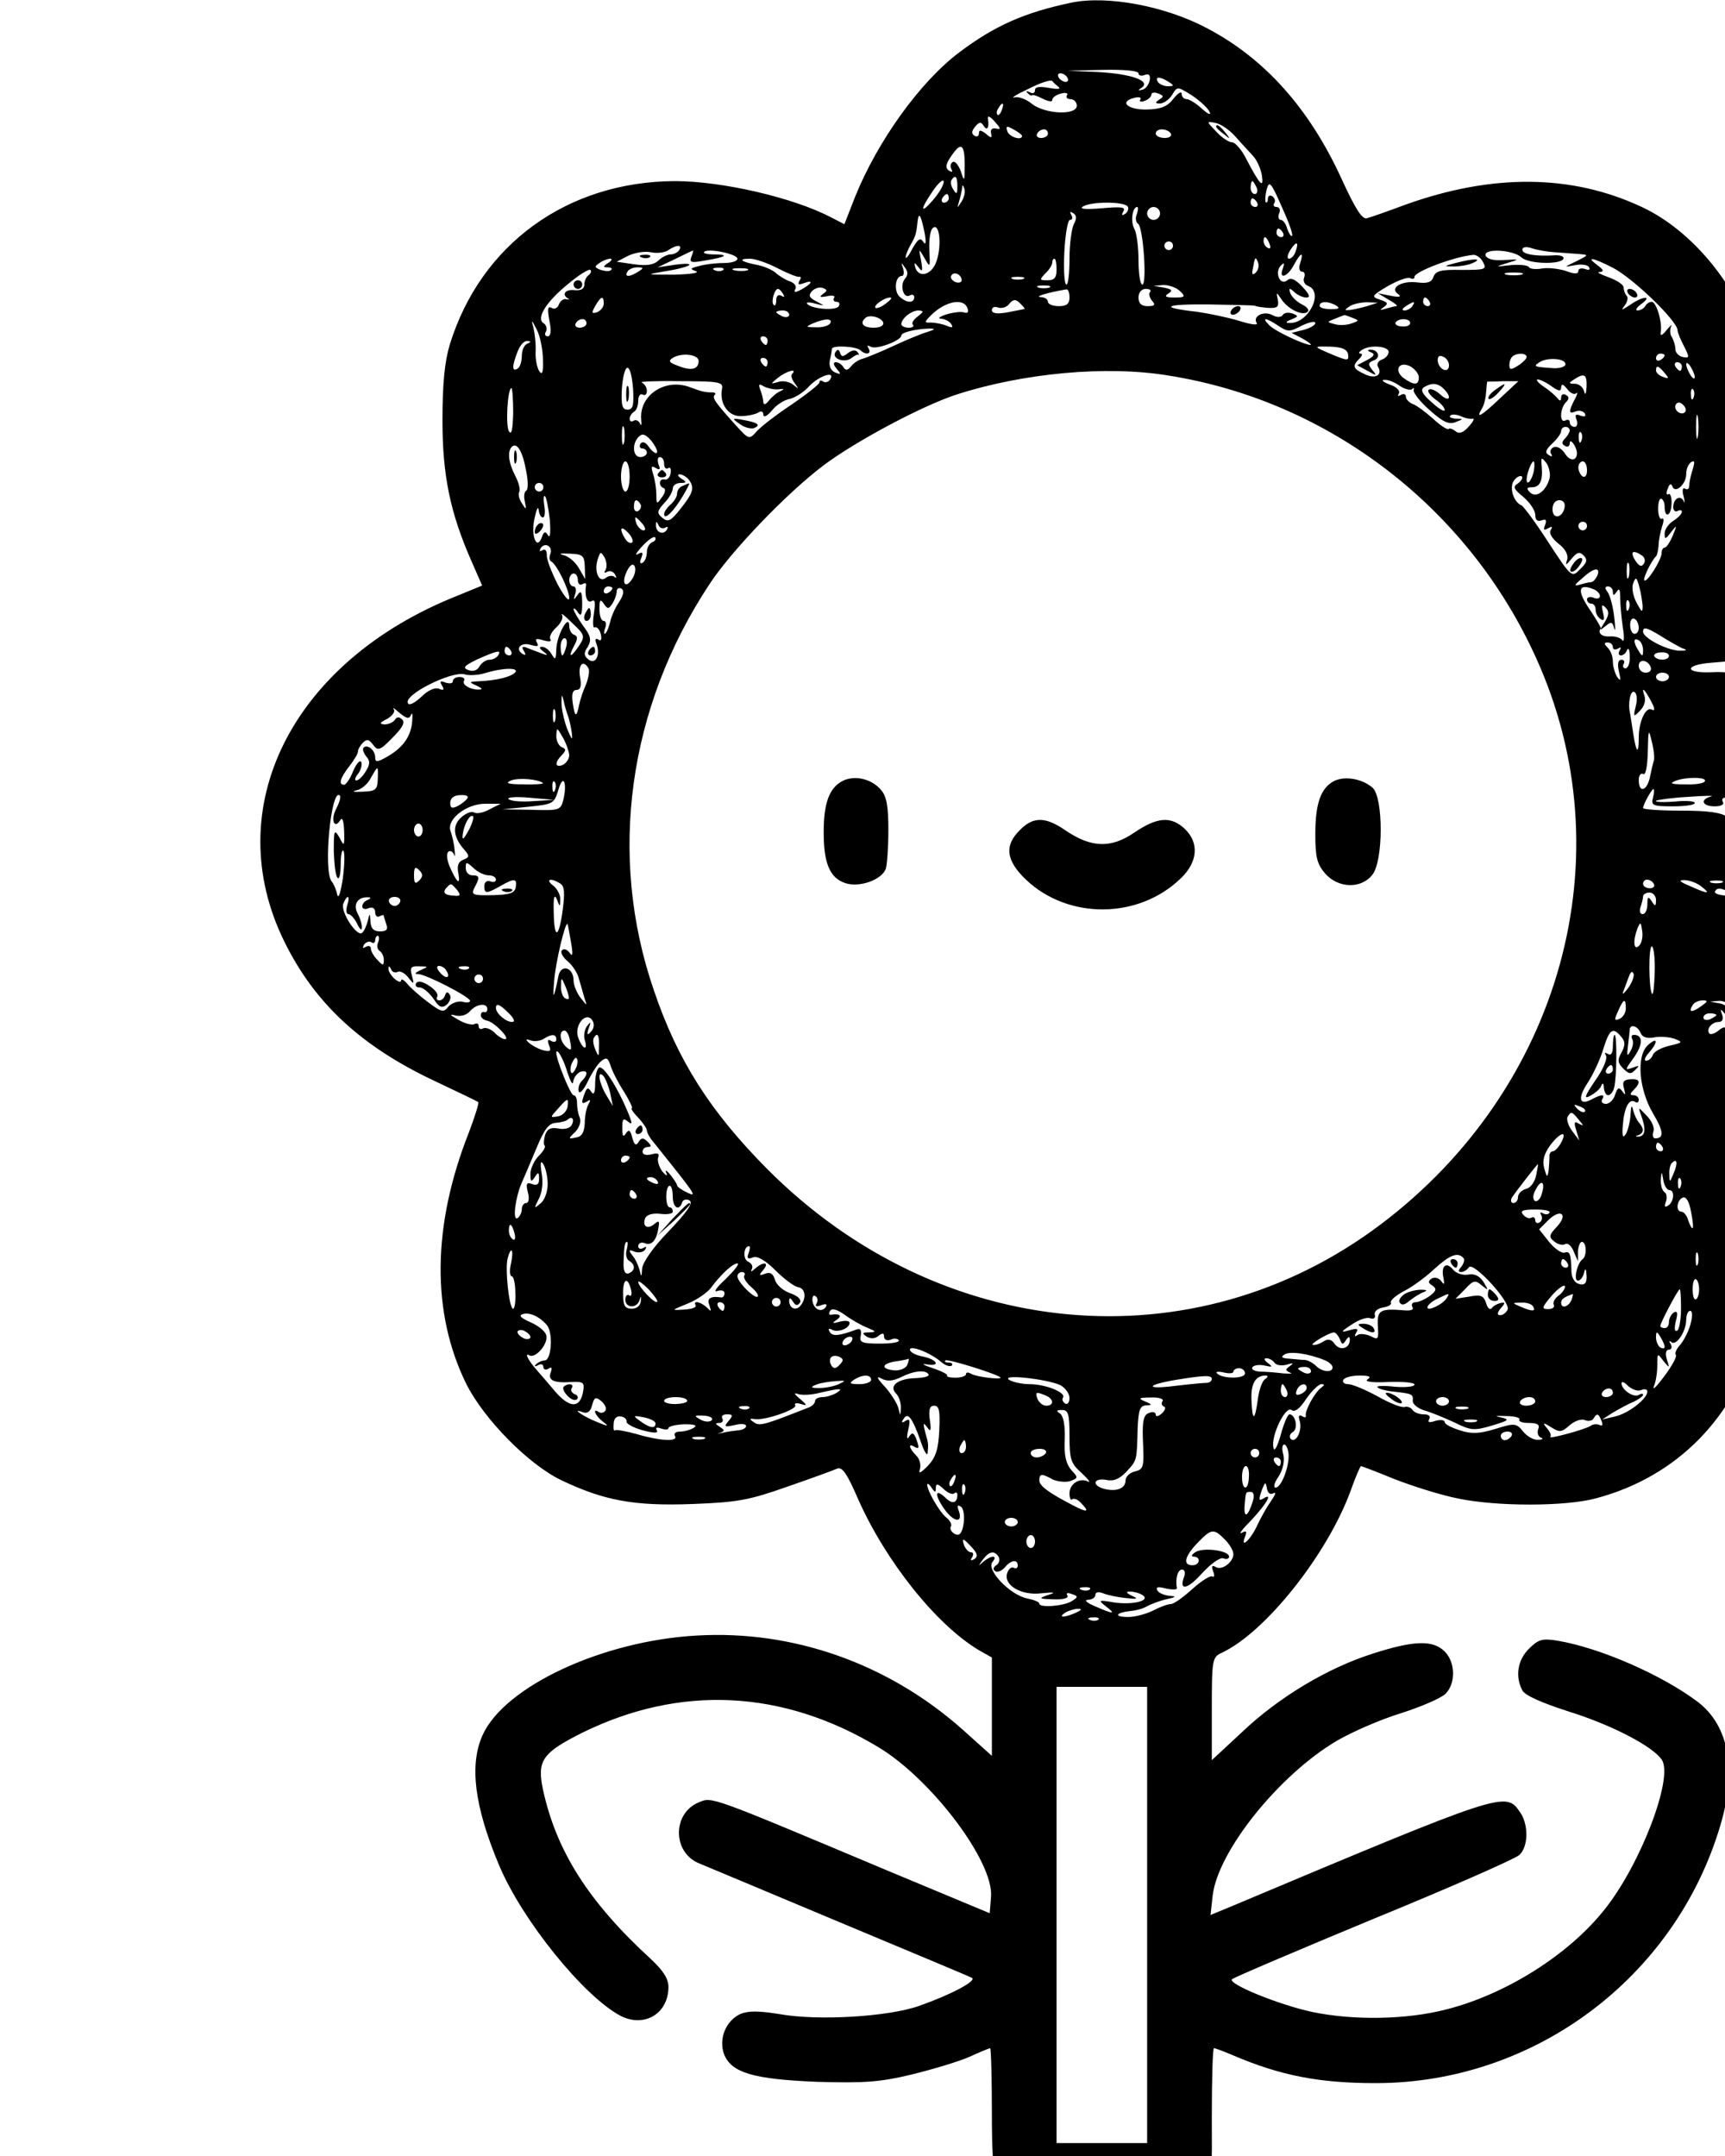 <?xml version="1.0" standalone="no"?>
<!DOCTYPE svg PUBLIC "-//W3C//DTD SVG 20010904//EN"
 "http://www.w3.org/TR/2001/REC-SVG-20010904/DTD/svg10.dtd">
<svg version="1.0" xmlns="http://www.w3.org/2000/svg"
 viewBox="0 0 400 500"
 preserveAspectRatio="xMidYMid meet">

<g transform="translate(0,512) scale(0.1,-0.1)"
fill="rgb(0, 0, 0)" stroke="none">
<path d="M2485 5114 c-110 -23 -179 -54 -260 -115 -91 -68 -190 -206 -242
-335 l-25 -64 -31 16 c-88 46 -253 84 -362 84 -249 -1 -450 -146 -522 -379
-12 -40 -17 -91 -17 -176 0 -128 18 -215 68 -328 l24 -55 -56 -23 c-385 -152
-556 -493 -402 -804 70 -142 178 -242 348 -322 53 -25 99 -47 101 -49 2 -2 -8
-34 -22 -71 -85 -215 -87 -417 -6 -582 41 -82 144 -187 221 -224 99 -47 168
-60 303 -55 106 4 132 9 220 40 55 19 107 38 116 42 12 5 23 -11 49 -71 64
-144 181 -291 280 -350 l30 -17 0 -114 0 -114 -68 61 c-172 153 -393 231 -616
218 -219 -12 -446 -118 -497 -231 -31 -69 -19 -165 38 -301 54 -129 197 -305
282 -350 55 -28 111 5 111 67 0 19 -12 38 -41 65 -144 132 -219 250 -250 393
-14 67 -2 85 92 132 226 111 464 100 686 -34 123 -74 268 -266 261 -347 l-3
-38 -235 98 c-421 177 -408 172 -440 159 -60 -25 -61 -113 -2 -140 15 -6 162
-68 327 -137 165 -69 304 -127 309 -130 11 -7 -49 -39 -123 -65 -71 -25 -234
-35 -323 -19 -50 8 -73 8 -92 0 -33 -16 -50 -57 -37 -93 17 -43 68 -58 216
-64 109 -3 144 -1 219 17 49 12 109 30 134 41 24 11 46 20 48 20 2 0 4 -68 4
-150 0 -157 9 -200 45 -214 9 -3 106 -6 216 -6 264 0 249 -13 249 210 0 88 2
160 5 160 3 0 22 -7 43 -16 112 -48 202 -65 332 -65 367 0 694 244 799 597 39
130 20 232 -52 287 -82 62 -225 125 -325 142 -36 6 -45 3 -67 -19 -26 -26 -32
-64 -15 -96 6 -12 45 -29 107 -49 100 -31 198 -82 217 -113 26 -43 -50 -242
-133 -346 -83 -105 -229 -197 -367 -232 -92 -24 -215 -26 -311 -6 -79 17 -198
66 -186 76 4 4 152 67 328 140 176 72 328 139 338 148 21 19 22 70 2 99 -34
49 -32 50 -679 -222 l-39 -16 5 45 c12 103 154 280 288 359 36 21 103 50 149
64 47 15 93 35 103 45 24 24 23 73 -2 98 -27 27 -71 26 -167 -5 -104 -33 -218
-101 -303 -182 l-70 -65 0 119 c0 114 1 120 23 130 101 47 245 228 299 376 11
31 22 57 24 57 1 0 36 -13 77 -30 41 -16 107 -37 147 -45 90 -19 249 -19 320
0 190 50 327 191 376 385 13 50 15 93 11 185 -5 119 -24 200 -71 309 -10 21
-16 39 -14 41 2 1 35 16 75 32 101 43 200 111 277 193 106 112 156 233 156
373 0 236 -159 446 -427 562 -41 18 -76 35 -79 37 -2 3 5 27 17 54 59 136 84
329 60 459 -28 151 -143 304 -274 365 -162 76 -346 78 -549 5 -40 -15 -80 -29
-88 -31 -11 -4 -27 21 -59 91 -75 164 -179 280 -313 350 -96 51 -230 76 -313
59z m155 -164 c0 -5 6 -7 14 -4 10 4 14 0 12 -12 -2 -10 -9 -20 -17 -22 -11
-3 -11 -1 -1 5 21 16 -27 32 -103 36 l-70 3 83 2 c47 1 82 -2 82 -8z m-165
-10 c3 -5 2 -10 -4 -10 -5 0 -13 5 -16 10 -3 6 -2 10 4 10 5 0 13 -4 16 -10z
m-20 -22 c6 -5 -5 -5 -22 -2 -22 4 -33 3 -33 -5 0 -7 -5 -9 -12 -5 -8 4 -10 3
-5 -2 5 -5 9 -7 10 -5 1 2 12 -1 25 -8 12 -6 22 -8 22 -3 0 6 9 12 20 15 11 3
18 1 14 -4 -3 -5 1 -9 9 -9 7 0 14 -7 14 -15 0 -23 -73 -20 -104 4 -13 11 -32
18 -41 15 -9 -2 5 7 33 20 27 14 52 22 55 18 3 -4 10 -10 15 -14z m255 12 c13
-8 13 -10 -2 -10 -9 0 -20 5 -23 10 -8 13 5 13 25 0z m95 -70 c4 -8 -4 -5 -18
8 -13 12 -29 22 -35 22 -7 0 -12 6 -12 13 0 6 -9 1 -19 -12 -14 -18 -28 -24
-61 -25 -45 -1 -66 18 -30 27 11 3 18 1 14 -4 -3 -5 2 -6 10 -3 9 3 16 10 16
15 0 4 7 6 16 2 13 -5 13 -7 2 -14 -10 -7 -10 -9 2 -9 8 0 21 9 28 20 12 20
12 20 47 -2 19 -13 37 -30 40 -38z m-482 5 c-3 -9 -8 -14 -10 -11 -3 3 -2 9 2
15 9 16 15 13 8 -4z m-13 -31 c11 -12 11 -15 -1 -12 -8 2 -13 -3 -11 -11 3
-12 0 -12 -12 -1 -12 9 -16 9 -16 1 0 -7 -5 -9 -10 -6 -8 5 -7 11 1 21 10 12
14 12 20 2 8 -12 13 -4 10 15 -2 11 5 8 19 -9z m555 -31 c13 -15 32 -35 40
-44 9 -9 18 -29 21 -45 5 -33 -4 -24 -37 39 -10 20 -25 37 -32 37 -8 0 -24 11
-37 25 -23 24 -23 24 -2 20 12 -2 33 -16 47 -32z m-495 2 c0 -12 -29 -3 -34
10 -4 13 -2 14 14 5 11 -6 20 -13 20 -15z m60 5 c0 -5 -7 -10 -16 -10 -8 0
-12 5 -9 10 3 6 10 10 16 10 5 0 9 -4 9 -10z m285 0 c3 -5 -3 -10 -14 -10 -12
0 -21 5 -21 10 0 6 6 10 14 10 8 0 18 -4 21 -10z m-478 -72 c0 -40 -1 -41 -9
-15 -6 15 -14 25 -19 21 -5 -3 -6 -10 -3 -16 4 -7 2 -8 -5 -4 -11 7 -8 18 12
44 17 22 24 13 24 -30z m-71 -79 c-32 -38 -34 -27 -3 18 12 18 24 28 25 23 2
-6 -8 -24 -22 -41z m54 29 c0 -18 -2 -20 -9 -8 -6 8 -7 18 -5 22 9 14 14 9 14
-14z m694 -3 c3 -8 1 -15 -4 -15 -6 0 -10 7 -10 15 0 8 2 15 4 15 2 0 6 -7 10
-15z m82 -112 c-2 -2 -7 5 -11 16 -3 12 -10 21 -15 21 -5 0 -7 7 -4 15 4 8 1
15 -6 15 -6 0 -9 4 -5 9 3 5 1 12 -5 16 -5 3 -10 1 -10 -6 0 -7 -2 -10 -5 -8
-2 3 -1 16 2 29 6 22 10 18 35 -39 16 -35 27 -65 24 -68z m-766 80 c-11 -17
-11 -17 -6 0 3 10 6 24 7 30 0 9 2 9 5 0 3 -7 0 -20 -6 -30z m-30 7 c0 -5 -5
-10 -11 -10 -5 0 -7 5 -4 10 3 6 8 10 11 10 2 0 4 -4 4 -10z m715 -10 c3 -5 1
-10 -4 -10 -6 0 -11 5 -11 10 0 6 2 10 4 10 3 0 8 -4 11 -10z m-300 -9 c3 -5
0 -13 -6 -17 -8 -5 -9 -3 -4 6 6 10 -5 11 -50 7 -37 -3 -53 -2 -44 4 19 12 96
12 104 0z m21 -18 c-4 -9 -2 -19 3 -22 12 -8 21 -141 10 -141 -5 0 -9 25 -9
56 0 30 -4 64 -10 74 -9 17 -4 50 7 50 3 0 2 -8 -1 -17z m54 2 c0 -8 -7 -15
-15 -15 -8 0 -15 7 -15 15 0 8 7 15 15 15 8 0 15 -7 15 -15z m-200 -25 c-5
-10 -10 -46 -10 -79 0 -34 -3 -61 -7 -61 -5 0 -7 34 -5 75 2 41 8 75 13 75 6
0 7 5 3 12 -4 7 -3 8 4 4 9 -5 9 -13 2 -26z m-346 -20 c4 -22 3 -30 -3 -21 -7
11 -12 7 -25 -15 -8 -16 -15 -25 -16 -21 0 5 5 18 12 30 12 21 13 27 16 56 3
21 8 10 16 -29z m26 -70 c-12 -29 -41 -35 -48 -9 -3 11 -1 11 8 -1 9 -12 10
-9 6 15 -6 30 -6 30 8 6 13 -23 13 -22 11 20 -1 24 2 47 9 51 16 11 20 -48 6
-82z m805 70 c3 -5 1 -10 -4 -10 -6 0 -11 5 -11 10 0 6 2 10 4 10 3 0 8 -4 11
-10z m-31 -26 c3 -8 2 -12 -4 -9 -6 3 -10 10 -10 16 0 14 7 11 14 -7z m-224
-4 c0 -5 -4 -10 -10 -10 -5 0 -10 5 -10 10 0 6 5 10 10 10 6 0 10 -4 10 -10z
m284 -14 c-3 -9 -10 -16 -15 -16 -5 0 -4 9 3 20 14 22 21 20 12 -4z m-1429 4
c-3 -5 -12 -10 -20 -10 -7 0 -20 -6 -28 -14 -10 -10 -27 -13 -56 -9 l-41 6 27
14 c15 7 38 11 52 8 14 -3 33 -1 41 5 19 13 33 13 25 0z m2030 -5 c17 -1 41
-3 55 -4 25 -2 25 -2 -5 -17 -29 -14 -30 -14 -3 -9 15 3 30 1 33 -5 3 -6 -1
-7 -9 -4 -9 3 -16 1 -16 -4 0 -8 -9 -8 -30 0 -17 5 -42 8 -56 5 -13 -2 -27 -1
-29 4 -3 4 -22 6 -43 4 -35 -4 -36 -4 -7 5 30 9 29 9 -7 7 -24 -2 -39 2 -43
10 -6 18 64 14 83 -4 16 -15 88 -17 97 -4 3 6 -5 9 -17 9 -47 -3 -78 2 -78 13
0 6 9 8 23 3 12 -4 36 -8 52 -9z m-2002 -11 c-5 -13 0 -14 33 -8 49 8 56 14
19 14 -16 0 -26 3 -22 6 9 9 77 -5 77 -16 0 -6 -15 -10 -32 -10 -18 0 -44 -3
-57 -7 -21 -5 -22 -7 -7 -12 9 -4 -14 -7 -51 -8 -67 0 -67 0 -20 8 27 4 52 11
55 14 4 4 -11 4 -33 1 l-40 -6 40 19 c22 11 41 20 42 20 1 1 0 -6 -4 -15z
m1412 -14 c-4 -11 -2 -20 4 -20 6 0 8 -6 5 -14 -3 -7 1 -16 9 -19 38 -14 1
-88 -43 -86 -10 0 -9 3 4 8 17 7 18 8 3 14 -9 3 -19 2 -22 -3 -4 -6 -13 -7
-24 -1 -20 11 -47 -2 -37 -18 4 -6 -12 -4 -41 5 -26 8 -70 17 -98 21 -89 10
-76 18 28 17 56 -1 104 -2 107 -3 3 -2 17 -4 31 -5 21 -1 25 2 22 19 -4 18 -3
18 7 3 14 -23 48 -41 61 -32 6 4 2 11 -12 18 -12 6 -24 18 -27 26 -4 12 -2 13
9 3 7 -7 20 -13 28 -13 10 0 8 7 -9 25 -17 18 -27 22 -35 15 -17 -14 -30 19
-15 34 8 8 9 6 5 -6 -11 -27 10 -21 25 7 16 30 24 33 15 5z m424 2 c9 -17 5
-18 -50 -18 -47 1 -60 -2 -65 -16 -4 -12 -13 -16 -37 -13 -37 5 -66 -13 -45
-27 9 -6 3 -8 -17 -4 l-30 6 25 -15 c14 -8 22 -14 18 -15 -3 0 -15 -3 -25 -6
-14 -4 -15 -4 -4 4 11 8 9 11 -9 17 -21 7 -20 9 19 32 23 13 46 21 51 18 6 -3
10 -2 10 3 0 12 92 47 137 51 7 0 17 -7 22 -17z m-2029 -2 c-12 -8 -12 -10 -1
-10 8 0 12 -3 8 -6 -3 -4 -14 -3 -24 0 -15 6 -15 8 -3 16 8 6 20 10 25 10 6 0
3 -5 -5 -10z m393 -12 c23 -12 46 -21 50 -20 5 1 5 -3 1 -9 -5 -9 -2 -10 9 -6
24 9 21 0 -4 -14 -15 -8 -19 -8 -15 0 4 6 -1 14 -11 18 -10 3 -25 12 -34 20
-9 8 -29 16 -45 19 -36 7 -44 14 -15 14 12 0 41 -10 64 -22z m647 -3 c0 -19
-5 -25 -21 -25 -19 0 -19 1 -5 16 9 8 16 20 16 25 0 5 2 9 5 9 3 0 5 -11 5
-25z m462 -7 c-7 -7 -10 -5 -7 8 5 29 6 30 12 16 3 -8 1 -18 -5 -24z m828 11
c48 -25 150 -124 150 -145 0 -5 7 -22 15 -37 13 -26 13 -28 -3 -25 -9 2 -17
10 -17 18 0 8 -4 21 -8 28 -5 6 -5 18 -2 25 4 6 -1 3 -10 -8 -11 -14 -16 -15
-14 -5 4 22 -10 70 -21 70 -5 0 -12 -4 -15 -10 -3 -5 -11 -10 -18 -10 -6 0 -2
7 9 15 27 20 4 19 -26 -2 -20 -13 -22 -14 -13 -2 7 9 9 19 5 23 -4 4 -7 13 -7
19 0 7 -16 17 -35 24 -19 7 -29 12 -21 12 11 1 10 5 -5 16 -28 21 -11 18 36
-6z m-1642 -26 c-12 -15 -3 -47 12 -38 5 3 10 1 10 -4 0 -15 -18 -14 -34 1
-14 13 -10 48 5 48 5 0 6 8 3 18 -5 14 -4 14 4 2 8 -10 8 -18 0 -27z m-733 9
c-6 -4 -10 -14 -10 -22 0 -10 -8 -14 -22 -13 -22 3 -32 -10 -15 -20 4 -2 2 -2
-5 -1 -6 2 -14 -4 -17 -12 -3 -9 -11 -12 -17 -8 -9 5 -10 -3 -5 -30 5 -24 3
-36 -4 -36 -6 0 -8 5 -4 11 3 6 1 15 -5 19 -19 11 5 50 57 92 25 21 48 35 51
32 3 -3 1 -8 -4 -12z m115 8 c-20 -13 -33 -13 -25 0 3 6 14 10 23 10 15 0 15
-2 2 -10z m197 4 c-3 -3 -12 -4 -19 -1 -8 3 -5 6 6 6 11 1 17 -2 13 -5z m56
-1 c-7 -2 -21 -2 -30 0 -10 3 -4 5 12 5 17 0 24 -2 18 -5z m497 -23 c0 -5 -7
-7 -15 -4 -8 4 -12 10 -9 15 6 11 24 2 24 -11z m1298 13 c-10 -2 -26 -2 -35 0
-10 3 -2 5 17 5 19 0 27 -2 18 -5z m-1155 -10 c-7 -2 -19 -2 -25 0 -7 3 -2 5
12 5 14 0 19 -2 13 -5z m-465 -35 c-9 -7 -7 -8 10 -5 12 3 20 1 16 -4 -3 -5 0
-9 6 -9 6 0 8 -4 5 -10 -6 -11 -62 -7 -73 5 -4 4 4 5 18 1 24 -6 24 -6 3 5
-17 9 -19 14 -10 24 7 7 18 10 25 7 11 -4 11 -6 0 -14z m525 15 c-7 -2 -19 -2
-25 0 -7 3 -2 5 12 5 14 0 19 -2 13 -5z m303 -8 c14 -13 12 -15 -13 -15 -20 0
-24 3 -14 9 11 7 9 10 -10 14 l-24 4 23 2 c13 0 30 -6 38 -14z m-920 -7 c4 -7
3 -8 -4 -4 -7 4 -12 0 -12 -10 0 -10 -3 -15 -6 -11 -7 6 2 37 10 37 3 0 8 -5
12 -12z m664 -8 c0 -15 -7 -20 -25 -20 -14 0 -25 5 -25 10 0 6 -8 11 -17 11
-15 1 14 10 60 18 4 0 7 -8 7 -19z m187 13 c-4 -3 -2 -12 4 -20 9 -10 7 -13
-10 -13 -14 0 -21 6 -21 20 0 12 7 20 17 20 9 0 13 -3 10 -7z m-1267 -27 c0
-8 -7 -16 -15 -20 -13 -4 -14 -2 -5 14 13 23 20 26 20 6z m654 0 c-10 -8 -21
-12 -24 -10 -5 6 21 24 34 24 6 0 1 -6 -10 -14z m322 -12 c0 -1 -18 -4 -38 -8
-26 -5 -38 -3 -38 5 0 6 6 9 14 6 8 -3 20 0 26 8 9 11 15 12 25 2 7 -7 12 -13
11 -13z m939 16 c3 -5 1 -10 -4 -10 -6 0 -11 5 -11 10 0 6 2 10 4 10 3 0 8 -4
11 -10z m-1072 -14 c4 -9 1 -13 -6 -11 -7 3 -25 1 -42 -4 -16 -5 -22 -10 -13
-10 9 -1 20 -6 24 -13 5 -8 2 -9 -12 -3 -10 4 -27 7 -36 7 -15 -1 -15 1 1 17
32 32 75 41 84 17z m856 5 c9 -6 5 -8 -13 -8 -14 0 -26 3 -26 8 0 11 21 11 39
0z m71 -1 c-14 -4 -32 -8 -40 -9 -13 -1 -13 0 0 9 8 5 26 9 40 9 l25 -1 -25
-8z m105 0 c-3 -5 -12 -10 -18 -10 -7 0 -6 4 3 10 19 12 23 12 15 0z m-1445
-20 c0 -5 -7 -7 -15 -4 -8 4 -15 8 -15 10 0 2 7 4 15 4 8 0 15 -4 15 -10z
m298 -4 c-10 -7 -15 -16 -11 -19 3 -4 -1 -7 -10 -7 -9 0 -17 4 -17 8 0 13 23
32 40 32 13 -1 12 -3 -2 -14z m-80 -14 c2 -7 -7 -12 -22 -12 -24 0 -33 10 -20
22 9 10 38 2 42 -10z m1088 11 c16 -6 16 -7 -2 -13 -10 -4 -28 -5 -38 -2 -20
5 -20 5 0 13 10 4 20 8 21 8 1 1 9 -2 19 -6z m-1877 -98 c1 -30 -2 -36 -9 -25
-5 8 -9 29 -8 45 1 17 -2 41 -5 55 -6 20 -4 19 8 -5 8 -16 14 -48 14 -70z
m101 85 c0 -5 -7 -10 -16 -10 -8 0 -12 5 -9 10 3 6 10 10 16 10 5 0 9 -4 9
-10z m565 0 c-3 -5 -18 -10 -33 -9 -24 0 -25 1 -7 9 28 12 47 12 40 0z m1040
-6 c21 -14 26 -14 54 1 17 8 31 11 31 6 0 -5 -12 -12 -27 -16 l-28 -7 25 -13
c14 -8 22 -14 19 -15 -14 0 -83 32 -96 46 -19 19 -8 18 22 -2z m305 7 c0 -6
-9 -9 -19 -8 -11 0 -17 5 -15 9 7 11 34 10 34 -1z m-1120 -21 c-14 -4 -50 -19
-80 -33 -30 -14 -62 -27 -70 -29 -8 -2 -20 -9 -26 -17 -8 -10 -13 -11 -18 -3
-4 7 -12 12 -18 12 -6 0 -6 -6 2 -15 11 -13 10 -14 -3 -9 -10 4 -15 14 -13 27
3 12 5 25 5 28 1 9 58 6 67 -4 12 -11 26 -8 18 5 -4 7 -3 8 5 4 12 -8 71 14
71 26 0 7 32 15 65 16 15 0 14 -2 -5 -8z m-370 -20 c0 -5 -2 -10 -4 -10 -3 0
-8 5 -11 10 -3 6 -1 10 4 10 6 0 11 -4 11 -10z m-557 -7 c-7 -2 -13 -15 -13
-28 0 -13 -4 -27 -10 -30 -13 -8 -13 6 0 39 5 14 15 26 22 25 10 0 10 -2 1 -6z
m1903 -25 c2 -15 -1 -15 -35 -1 -47 20 -48 20 -5 19 26 -1 38 -6 40 -18z m94
6 c0 -7 -7 -15 -16 -18 -8 -3 -12 -10 -9 -16 12 -19 -5 -30 -30 -18 -28 13
-30 19 -13 36 7 7 8 12 3 12 -6 0 -4 4 4 9 19 12 61 8 61 -5z m-1600 -21 c0
-19 -16 -24 -46 -12 -23 8 -25 12 -14 19 21 13 60 8 60 -7z m1740 -10 c0 -20
-23 -11 -26 9 -1 11 3 15 12 11 8 -3 14 -12 14 -20z m180 19 c0 -4 -9 -13 -20
-20 -16 -10 -20 -10 -20 1 0 8 3 17 7 20 9 9 33 9 33 -1z m320 4 c0 -3 -4 -8
-10 -11 -5 -3 -10 -1 -10 4 0 6 5 11 10 11 6 0 10 -2 10 -4z m-2080 -16 c0 -5
-2 -10 -4 -10 -3 0 -8 5 -11 10 -3 6 -1 10 4 10 6 0 11 -4 11 -10z m1850 -5
c0 -5 -11 -9 -25 -9 -48 3 -51 4 -35 14 18 12 61 9 60 -5z m-340 -30 c0 -19
-11 -19 -35 -2 -24 18 -11 41 16 27 10 -6 19 -17 19 -25z m610 25 c0 -5 -2
-10 -4 -10 -3 0 -8 5 -11 10 -3 6 -1 10 4 10 6 0 11 -4 11 -10z m30 -25 c0 -5
-5 -3 -10 5 -5 8 -10 20 -10 25 0 6 5 3 10 -5 5 -8 10 -19 10 -25z m-2462 -27
c2 -38 0 -48 -13 -48 -12 0 -15 10 -13 48 2 27 7 49 13 49 6 0 11 -22 13 -49z
m2392 37 c11 -13 10 -14 -4 -9 -9 3 -16 10 -16 15 0 13 6 11 20 -6z m-2023 -2
c-4 -3 -1 -13 6 -22 10 -14 10 -14 -4 -3 -9 7 -25 10 -35 6 -18 -5 -18 -5 0
10 19 15 46 23 33 9z m873 -4 c372 -59 695 -307 852 -655 208 -458 59 -998
-361 -1314 -433 -326 -1023 -272 -1422 129 -132 133 -208 252 -263 415 -107
311 -60 655 129 941 51 78 181 213 265 276 73 55 228 138 308 164 155 50 348
68 492 44z m-785 -9 c-4 -6 -11 -8 -16 -5 -5 4 -9 3 -9 -2 0 -4 -29 -27 -64
-51 -35 -23 -71 -51 -81 -62 -18 -20 -18 -20 -49 14 -47 52 -55 63 -49 70 4 3
1 6 -5 6 -18 0 -25 2 -52 12 -58 22 -119 -19 -113 -76 1 -12 0 -15 -3 -8 -3 6
-10 10 -15 6 -5 -3 -9 -1 -9 5 0 5 5 13 10 16 6 3 10 15 10 26 0 11 5 17 10
14 6 -3 10 0 10 9 0 8 -6 16 -12 19 -7 2 33 4 89 3 92 0 101 -2 97 -19 -6 -33
15 -63 44 -62 15 0 33 4 40 8 7 5 12 3 12 -5 1 -7 9 -3 20 10 10 13 29 25 42
27 12 3 33 16 45 30 23 24 61 36 48 15z m1754 -17 c-1 -17 -3 -21 -6 -10 -2 9
-12 17 -21 17 -15 0 -15 2 -2 10 24 16 30 12 29 -17z m-433 2 c12 -8 25 -11
29 -7 3 4 5 2 3 -3 -1 -6 15 -27 37 -46 31 -28 45 -34 60 -28 19 7 19 8 1 8
-11 1 -17 4 -13 7 3 4 14 3 24 -1 10 -5 22 -7 28 -6 5 1 1 -7 -9 -18 -13 -15
-23 -18 -31 -11 -6 5 -14 8 -16 5 -3 -2 -19 8 -36 24 -17 15 -38 31 -47 34 -9
4 -16 11 -16 17 0 6 -5 8 -12 4 -6 -4 -8 -3 -4 4 3 6 -6 15 -21 20 -16 6 -21
11 -13 11 9 1 25 -6 36 -14z m232 -29 c-43 -41 -57 -49 -42 -24 5 7 9 24 10
38 1 14 2 25 3 25 0 0 17 0 37 1 l35 0 -43 -40z m120 28 c17 -12 22 -12 22 -2
1 9 5 7 14 -4 7 -10 17 -14 21 -10 4 4 3 -3 -4 -15 -14 -28 -14 -34 3 -27 8 3
17 1 21 -5 3 -7 0 -8 -10 -5 -11 5 -14 2 -9 -10 3 -9 1 -16 -5 -16 -6 0 -11 5
-11 11 0 5 -4 7 -10 4 -14 -8 -13 28 1 42 8 8 8 13 0 17 -6 4 -11 1 -11 -6 0
-8 -3 -9 -8 -2 -4 5 -18 18 -32 27 -13 9 -20 17 -14 17 5 0 20 -7 32 -16z
m-1793 -7 c14 2 15 1 5 -4 -8 -3 -20 -13 -27 -22 -7 -9 -12 -11 -13 -4 0 6 -3
19 -7 29 -5 13 -3 15 8 8 8 -4 23 -8 34 -7z m1543 1 c20 -20 13 -32 -8 -13
-11 10 -23 15 -27 11 -4 -3 3 -13 15 -22 12 -8 22 -19 22 -25 0 -5 -14 3 -30
18 -22 19 -27 29 -18 35 18 11 32 10 46 -4z m-2158 -55 c-1 -40 -4 -53 -10
-43 -8 14 -3 100 6 100 2 0 4 -26 4 -57z m2737 35 c-3 -8 -6 -5 -6 6 -1 11 2
17 5 13 3 -3 4 -12 1 -19z m-20 -34 c-9 -9 -28 6 -21 18 4 6 10 6 17 -1 6 -6
8 -13 4 -17z m30 -56 c-2 -13 -4 -3 -4 22 0 25 2 35 4 23 2 -13 2 -33 0 -45z
m-2490 -15 c-3 -10 -5 -2 -5 17 0 19 2 27 5 18 2 -10 2 -26 0 -35z m2193 29
c0 -4 -5 -13 -11 -19 -8 -8 -8 -13 0 -17 6 -4 11 -1 11 6 0 8 5 5 11 -5 16
-28 -5 -46 -22 -19 -7 11 -18 18 -26 15 -7 -3 -10 -10 -6 -16 4 -6 1 -7 -6 -2
-9 5 -7 12 8 26 12 11 21 24 21 29 0 6 5 10 10 10 6 0 10 -4 10 -8z m-2117
-52 c-2 -3 -11 3 -18 13 -8 12 -15 14 -20 8 -3 -6 -1 -11 4 -11 6 0 11 -4 11
-10 0 -5 -7 -10 -15 -10 -18 0 -20 31 -4 47 9 9 16 6 30 -10 9 -12 15 -24 12
-27z m2144 28 c-3 -8 -6 -5 -6 6 -1 11 2 17 5 13 3 -3 4 -12 1 -19z m-2447
-70 c5 -24 5 -44 0 -46 -4 -2 -6 -13 -3 -25 4 -20 3 -20 -7 -4 -6 9 -9 21 -6
26 3 5 -1 22 -9 37 -16 31 -19 57 -8 68 12 11 25 -11 33 -56z m320 16 c0 -8 4
-13 9 -10 5 4 8 -2 6 -11 -1 -10 -8 -17 -14 -15 -13 3 -15 -15 -2 -20 5 -1 4
-11 -4 -21 -12 -17 -13 -17 -13 5 0 13 -3 34 -7 47 -6 19 -5 22 5 16 10 -6 12
-4 7 8 -3 10 -2 17 3 17 6 0 10 -7 10 -16z m2053 -34 c-8 -29 -31 -46 -45 -32
-9 9 -8 12 4 12 19 0 26 15 23 49 -2 21 -1 22 11 7 6 -9 10 -26 7 -36z m-2133
5 c0 -19 -4 -35 -10 -35 -5 0 -10 16 -10 35 0 19 5 35 10 35 6 0 10 -16 10
-35z m2097 15 c-3 -21 -17 -40 -17 -22 0 13 11 42 16 42 2 0 3 -9 1 -20z m123
-1 c0 -11 -4 -17 -10 -14 -5 3 -10 13 -10 21 0 8 5 14 10 14 6 0 10 -9 10 -21z
m244 -1 c-4 -13 -7 -28 -7 -35 0 -7 -5 -10 -10 -6 -5 3 -7 -5 -3 -18 3 -13 3
-18 0 -11 -7 15 -24 6 -24 -14 0 -8 5 -12 10 -9 6 3 10 2 10 -2 0 -5 -9 -14
-20 -21 -11 -7 -20 -20 -20 -29 0 -15 2 -14 15 3 14 18 14 17 4 -8 -7 -16 -15
-28 -19 -28 -4 0 -7 -6 -7 -13 0 -15 -34 -69 -40 -63 -4 4 16 45 27 56 3 3 5
14 6 25 0 11 4 31 8 44 5 13 4 21 0 18 -5 -3 -9 8 -9 23 0 15 3 26 8 23 4 -2
7 -10 7 -18 0 -28 15 -22 16 6 1 15 -3 26 -7 23 -5 -3 -6 3 -2 12 4 12 8 14
11 6 6 -18 32 5 32 28 0 16 8 30 17 30 3 0 1 -10 -3 -22z m-2327 -20 c14 -19
11 -30 -19 -68 -22 -28 -29 -32 -42 -21 -13 11 -13 15 4 34 11 11 20 27 20 34
0 7 8 13 18 13 14 0 15 2 2 10 -8 5 -10 10 -4 10 6 0 16 -6 21 -12z m1923 -9
c-13 -8 -10 -13 13 -32 15 -13 27 -31 27 -41 0 -12 5 -16 14 -13 11 4 13 1 9
-10 -5 -12 -3 -14 7 -8 9 5 11 4 6 -4 -5 -7 3 -20 18 -32 16 -12 23 -26 20
-37 -5 -14 -3 -14 10 2 13 16 19 17 28 8 10 -10 8 -17 -8 -32 -19 -20 -20 -20
-74 63 -29 45 -58 84 -62 85 -19 8 -29 43 -17 58 6 8 14 12 18 9 3 -3 -1 -10
-9 -16z m-2260 -9 c0 -5 -4 -10 -10 -10 -5 0 -10 5 -10 10 0 6 5 10 10 10 6 0
10 -4 10 -10z m15 -76 c2 -27 1 -43 -4 -36 -6 11 -10 10 -15 -5 -12 -31 -26 7
-16 47 4 19 8 27 9 18 1 -10 5 -18 10 -18 4 0 6 12 3 28 -2 15 -2 24 2 21 3
-3 8 -28 11 -55z m210 37 c3 -5 1 -12 -5 -16 -5 -3 -10 1 -10 9 0 18 6 21 15
7z m2143 -8 c-5 -25 -28 -28 -28 -4 0 12 6 21 16 21 9 0 14 -7 12 -17z m-2138
-38 c7 -9 8 -15 2 -15 -5 0 -12 7 -16 15 -3 8 -4 15 -2 15 2 0 9 -7 16 -15z
m52 -9 c7 4 8 2 4 -5 -9 -13 -26 -5 -25 12 0 9 2 8 6 -1 2 -6 10 -9 15 -6z
m2138 4 c0 -5 -4 -10 -10 -10 -5 0 -10 5 -10 10 0 6 5 10 10 10 6 0 10 -4 10
-10z m-2214 -38 c-4 -3 -11 0 -16 8 -15 24 -11 33 6 15 9 -9 13 -19 10 -23z
m47 1 c-7 -3 -13 -13 -13 -23 0 -10 -4 -22 -10 -25 -6 -4 -7 1 -3 11 5 13 3
15 -8 9 -8 -5 -3 4 10 18 14 15 27 24 30 21 3 -4 0 -9 -6 -11z m-237 -28 c-3
-8 -2 -15 2 -17 12 -5 42 -66 42 -85 0 -10 -12 4 -27 32 -14 28 -26 58 -25 68
0 10 -4 15 -10 11 -7 -4 -8 -2 -4 5 10 15 29 3 22 -14z m80 -29 l1 -29 -15 26
c-9 15 -25 28 -37 30 -11 3 -4 4 15 3 31 -1 35 -4 36 -30z m48 -8 c-4 -6 -3
-8 4 -4 6 3 14 1 18 -6 4 -7 4 -10 -1 -6 -4 4 -14 3 -20 -2 -16 -13 -28 14
-19 43 6 18 7 19 16 4 5 -10 6 -22 2 -29z m2403 34 c7 -4 9 -13 5 -19 -6 -9
-11 -6 -20 7 -13 21 -6 26 15 12z m-2340 -53 c-16 -26 -27 -13 -14 15 7 15 14
20 18 14 4 -6 2 -19 -4 -29z m2310 4 c-3 -10 -5 -4 -5 12 0 17 2 24 5 18 2 -7
2 -21 0 -30z m-73 2 c-4 -8 -10 -15 -14 -15 -5 0 -17 -3 -27 -6 -14 -4 -13 -1
6 15 27 25 43 27 35 6z m-2364 -11 c0 -8 5 -12 10 -9 6 4 10 3 9 -2 -4 -24 2
-43 13 -37 8 5 9 -3 5 -30 -3 -20 -2 -34 2 -31 5 2 11 -4 14 -15 3 -13 1 -18
-6 -13 -6 4 -8 0 -4 -10 10 -26 -2 -50 -19 -36 -10 8 -11 15 -1 29 9 16 7 25
-11 49 -12 17 -22 34 -22 38 0 4 5 1 10 -7 7 -11 10 -6 10 20 0 28 -3 32 -11
20 -9 -13 -10 -12 -5 3 3 9 1 17 -4 17 -6 0 -10 7 -10 15 0 8 5 15 10 15 6 0
10 -7 10 -16z m2469 -59 c0 -17 -2 -15 -14 7 -8 15 -12 35 -8 45 6 16 8 15 14
-7 4 -14 7 -34 8 -45z m-2389 41 c0 -3 -4 -8 -10 -11 -5 -3 -10 -1 -10 4 0 6
5 11 10 11 6 0 10 -2 10 -4z m15 -33 c-9 -13 -18 -34 -20 -45 -3 -11 -7 -23
-11 -27 -4 -3 -4 2 -1 12 4 9 2 17 -3 17 -6 0 -10 12 -10 28 0 21 2 24 10 12
9 -13 11 -13 20 0 5 8 10 21 10 28 0 7 5 10 11 7 7 -5 5 -15 -6 -32z m2259 31
c9 -3 16 -11 16 -16 0 -6 -7 -8 -15 -4 -8 3 -15 1 -15 -4 0 -6 5 -10 10 -10 6
0 10 -6 10 -14 0 -8 5 -18 12 -22 8 -5 9 0 5 16 -4 17 -3 20 6 11 9 -9 8 -17
-2 -34 -13 -20 -13 -21 2 -9 13 11 16 10 20 -5 3 -10 3 2 0 27 -3 25 -10 51
-16 58 -6 8 -6 12 2 12 6 0 11 -6 11 -12 0 -10 2 -10 9 0 6 9 8 5 8 -15 0 -15
3 -46 6 -68 4 -22 3 -35 -1 -30 -4 6 -17 10 -29 9 -19 -1 -29 8 -21 19 1 1
-10 20 -24 41 -32 46 -29 64 6 50z m83 -46 c-3 -8 -6 -5 -6 6 -1 11 2 17 5 13
3 -3 4 -12 1 -19z m-2434 -85 c-19 -29 -27 -30 -12 -1 9 16 9 23 0 26 -6 2
-11 11 -11 20 0 31 -29 -21 -30 -53 -1 -25 -2 -27 -11 -12 -5 9 -15 17 -22 17
-8 0 -6 -4 3 -11 12 -9 11 -10 -5 -4 -11 4 -26 10 -34 13 -10 4 -12 1 -6 -8 5
-9 4 -11 -4 -6 -18 12 -2 28 21 20 15 -4 18 -3 13 6 -5 9 -1 10 15 5 14 -4 20
-3 16 3 -3 5 3 17 14 27 11 10 17 23 13 29 -3 6 7 -2 24 -19 29 -27 30 -31 16
-52z m2457 41 c0 -8 -4 -14 -10 -14 -5 0 -10 9 -10 21 0 11 5 17 10 14 6 -3
10 -13 10 -21z m100 -47 c13 -4 12 -6 -1 -6 -29 -2 -89 29 -89 44 0 12 8 10
38 -8 20 -13 44 -26 52 -30z m-2587 3 c-3 -11 -7 -20 -9 -20 -2 0 -4 9 -4 20
0 11 4 20 9 20 5 0 7 -9 4 -20z m2497 -8 c0 -15 -2 -15 -10 -2 -13 20 -13 33
0 25 6 -3 10 -14 10 -23z m-70 7 c0 -5 5 -7 12 -3 7 4 8 3 4 -4 -4 -7 -3 -12
3 -12 5 0 12 6 14 13 3 6 6 0 6 -15 1 -16 -4 -28 -10 -28 -5 0 -7 5 -4 10 3 6
1 10 -5 10 -8 0 -10 -10 -6 -27 5 -21 4 -24 -4 -13 -5 8 -10 24 -10 36 0 11
-5 25 -12 32 -9 9 -9 12 0 12 7 0 12 -5 12 -11z m-2555 -9 c3 -5 1 -10 -4 -10
-6 0 -11 5 -11 10 0 6 2 10 4 10 3 0 8 -4 11 -10z m-30 -10 c-3 -5 -12 -10
-20 -10 -8 0 -18 -7 -23 -15 -5 -10 -15 -13 -26 -9 -14 5 -10 10 21 25 45 20
57 23 48 9z m2715 -1 c0 -11 -27 -12 -34 -1 -2 4 4 9 15 9 10 1 19 -2 19 -8z
m-42 -27 c2 -7 -3 -12 -12 -12 -9 0 -16 7 -16 16 0 17 22 14 28 -4z m187 8
c-4 -6 4 -9 17 -7 13 1 22 -3 21 -10 -2 -6 5 -11 15 -10 19 1 72 -31 72 -44 0
-5 6 -9 14 -9 18 0 66 -39 65 -53 0 -9 -2 -9 -5 0 -3 7 -12 9 -20 6 -8 -3 -14
0 -14 6 0 6 -11 16 -25 21 -14 5 -28 17 -31 25 -10 24 -22 17 -16 -10 3 -16 0
-25 -8 -25 -9 0 -11 11 -7 37 5 26 3 33 -5 25 -8 -8 -18 -5 -39 10 -22 16 -41
21 -79 19 -64 -3 -66 17 -2 22 26 2 48 4 50 5 2 1 0 -2 -3 -8z m-2651 -9 c4
-5 1 -22 -5 -38 -7 -15 -14 -37 -16 -47 -6 -31 -10 -30 -15 4 -3 21 0 30 9 30
9 0 12 9 8 30 -5 28 7 41 19 21z m-170 -11 c-10 -10 -42 -18 -84 -20 -23 -1
-23 -2 -5 -10 11 -5 15 -9 8 -9 -20 -2 -43 11 -37 20 3 5 -2 9 -10 9 -9 0 -16
-4 -16 -10 0 -5 -7 -6 -17 -3 -12 5 -14 3 -8 -7 6 -10 4 -12 -8 -7 -9 3 -25
-4 -40 -19 -15 -14 -28 -21 -31 -15 -12 19 102 76 132 67 9 -3 31 -2 47 3 42
13 81 13 69 1z m2676 -10 c0 -5 -7 -10 -15 -10 -8 0 -15 5 -15 10 0 6 7 10 15
10 8 0 15 -4 15 -10z m166 -15 c10 -8 15 -14 9 -14 -5 0 -19 6 -29 14 -11 8
-15 15 -10 15 6 0 19 -7 30 -15z m-243 -53 c-6 -25 -5 -26 10 -10 10 10 14 24
10 35 -8 23 1 15 17 -16 7 -13 8 -21 1 -17 -14 9 -31 -26 -31 -65 0 -41 -6
-35 -13 11 -3 19 -6 40 -7 45 -6 24 1 56 10 50 6 -3 7 -18 3 -33z m-2476 -22
c3 -8 7 -26 9 -40 2 -19 0 -16 -11 10 -7 19 -13 46 -13 60 0 20 1 21 5 5 2
-11 7 -27 10 -35z m-364 2 c3 7 4 2 3 -12 -2 -36 -20 -62 -55 -83 -26 -15 -31
-16 -31 -3 0 16 -18 31 -27 22 -3 -3 0 -12 6 -20 10 -11 9 -19 -1 -35 -7 -12
-17 -21 -22 -21 -4 0 -3 7 4 15 6 8 10 20 8 27 -3 7 -11 -2 -19 -20 -7 -18
-17 -32 -21 -32 -14 0 -9 16 12 43 11 14 20 29 20 34 0 5 5 14 12 21 9 9 14 7
23 -5 11 -15 16 -14 45 16 22 22 30 35 23 42 -7 7 -13 7 -17 0 -4 -6 -15 -11
-24 -11 -13 1 -12 4 6 13 12 7 19 17 15 22 -4 6 2 2 13 -8 17 -14 23 -15 27
-5z m334 -14 c-3 -7 -5 -2 -5 12 0 14 2 19 5 13 2 -7 2 -19 0 -25z m2863 12
c0 -5 -7 -10 -15 -10 -8 0 -15 5 -15 10 0 6 7 10 15 10 8 0 15 -4 15 -10z m74
-57 c8 -19 -9 -24 -38 -10 -27 13 -34 32 -13 40 14 5 45 -13 51 -30z m-2904
-34 c0 -9 -7 -19 -15 -23 -18 -7 -20 5 -2 23 10 11 10 14 0 18 -7 3 -13 14
-13 26 1 21 1 21 15 -3 8 -14 14 -32 15 -41z m2515 -13 c-2 -6 -6 -23 -9 -38
-7 -33 -26 -38 -26 -7 0 11 5 17 10 14 6 -4 10 16 11 52 1 52 2 54 9 24 5 -19
7 -39 5 -45z m439 37 c11 -15 21 -30 21 -33 1 -3 11 -21 23 -40 12 -19 22 -40
22 -47 0 -6 3 -19 7 -29 5 -13 3 -15 -7 -9 -10 6 -12 2 -7 -16 4 -13 7 -42 8
-64 l2 -40 8 45 7 45 -4 -50 c-2 -27 -4 -58 -4 -67 -1 -10 -4 -18 -8 -18 -4 0
-8 -12 -9 -26 0 -14 -6 -31 -13 -38 -8 -8 -9 -6 -4 9 6 16 4 18 -6 8 -7 -6
-14 -26 -15 -42 -3 -29 -47 -93 -72 -105 -10 -4 -10 -1 0 14 6 11 16 20 20 20
5 0 5 9 2 20 -4 12 -2 20 5 20 6 0 8 -5 4 -12 -4 -7 -3 -8 4 -4 7 4 12 13 12
21 0 7 6 15 12 17 9 3 8 10 -5 22 -10 10 -21 15 -25 11 -4 -4 -1 -10 6 -12 16
-6 15 -20 -2 -26 -10 -4 -13 2 -12 23 2 33 16 52 23 33 3 -7 9 -13 15 -13 6 0
8 7 5 14 -4 10 -1 13 7 10 8 -3 18 0 22 8 11 18 14 248 3 248 -5 0 -9 7 -9 16
0 11 -5 14 -16 10 -12 -5 -14 -1 -9 15 5 14 3 19 -3 15 -6 -3 -13 0 -15 6 -3
7 -6 -1 -6 -17 -1 -17 4 -36 11 -43 16 -16 1 -16 -15 0 -16 15 -9 68 10 75 11
4 10 10 -8 29 -12 13 -19 24 -15 24 5 0 18 -12 30 -27z m-3398 -80 c-1 -25 -5
-28 -36 -29 -19 -1 -26 0 -14 3 12 2 27 15 34 29 17 30 17 30 16 -3z m383 -9
c2 -2 -18 -4 -45 -3 -36 0 -44 3 -29 9 18 7 63 3 74 -6z m47 -40 c-6 -23 -10
-24 -74 -22 l-67 1 60 6 c58 6 60 7 70 40 11 38 21 16 11 -25z m2647 44 c-2
-5 -23 -8 -46 -7 -31 0 -37 2 -22 8 25 10 75 9 68 -1z m-2666 -20 c-3 -8 -6
-5 -6 6 -1 11 2 17 5 13 3 -3 4 -12 1 -19z m2546 -18 c-5 -18 0 -20 46 -20 28
0 51 3 51 8 0 4 -21 6 -47 3 -27 -2 -46 -1 -43 2 3 2 37 7 75 9 39 3 62 3 53
1 -27 -7 -21 -23 8 -23 14 0 23 4 19 10 -3 6 -1 10 5 10 7 0 10 -7 6 -15 -3
-9 0 -15 9 -15 8 0 15 -7 15 -16 0 -14 -2 -14 -22 0 -16 12 -47 16 -110 16
-49 0 -88 3 -88 6 0 8 20 44 24 44 2 0 2 -9 -1 -20z m-3053 -25 c-14 -25 -5
-50 9 -27 5 8 8 -2 9 -25 1 -36 0 -37 -11 -15 -12 20 -13 17 -13 -32 1 -30 4
-58 9 -62 4 -4 7 10 7 31 0 21 3 36 6 32 4 -3 3 -32 -1 -64 -5 -32 -10 -49
-13 -38 -2 11 -8 25 -13 31 -20 25 -1 219 19 199 3 -3 -1 -16 -8 -30z m304 24
c-3 -5 -13 -13 -22 -18 -14 -7 -18 -5 -18 7 0 11 9 18 23 18 13 1 20 -2 17 -7z
m152 -7 c-27 -2 -52 0 -57 5 -4 4 18 6 49 3 l57 -5 -49 -3z m2824 -37 c0 -11
-5 -27 -11 -35 -8 -12 -9 -9 -5 11 3 14 -1 34 -9 46 -8 11 -12 23 -8 27 9 9
32 -26 33 -49z m14 39 c3 -8 2 -12 -4 -9 -6 3 -10 10 -10 16 0 14 7 11 14 -7z
m-2939 -21 c-14 -8 -30 -11 -36 -7 -6 3 -19 -2 -30 -12 -21 -19 -18 -46 8 -75
12 -14 12 -17 -3 -23 -11 -4 -15 -14 -11 -32 5 -29 -4 -21 -21 18 -6 15 -7 30
-2 33 4 3 10 0 13 -7 2 -7 3 -2 1 12 -1 14 -6 33 -9 42 -11 27 36 64 80 64
l36 0 -26 -13z m-49 -50 c-11 -20 -15 -23 -13 -8 3 24 17 48 24 42 2 -3 -2
-18 -11 -34z m2984 0 c-11 -17 -11 -17 -6 0 3 10 6 24 7 30 0 9 2 9 5 0 3 -7
0 -20 -6 -30z m-3090 2 c0 -8 -4 -15 -10 -15 -5 0 -10 7 -10 15 0 8 5 15 10
15 6 0 10 -7 10 -15z m3180 -27 c0 -25 -3 -29 -10 -18 -13 20 -13 50 0 50 6 0
10 -15 10 -32z m-67 -31 c-3 -4 -9 -4 -15 -1 -6 4 -8 -1 -3 -15 10 -33 -2 -25
-14 9 -5 17 -6 28 -1 25 5 -3 12 5 16 17 l8 23 6 -25 c4 -14 5 -28 3 -33z
m-49 0 c4 -17 3 -26 -3 -23 -5 3 -11 -1 -15 -9 -3 -8 -10 -15 -16 -15 -7 0 -5
9 4 22 9 12 16 31 16 42 0 25 5 18 14 -17z m-2911 -47 c9 0 17 -4 17 -10 0 -5
-6 -7 -13 -4 -8 3 -14 -2 -14 -11 0 -18 5 -18 37 0 33 19 39 18 36 -2 -2 -14
-13 -18 -54 -19 -46 -1 -50 1 -42 17 13 24 13 29 -5 29 -8 0 -15 7 -15 17 0
15 1 15 18 0 10 -10 26 -17 35 -17z m-161 -12 c-9 -9 -12 -7 -12 12 0 19 3 21
12 12 9 -9 9 -15 0 -24z m3072 3 c-10 -10 -21 -17 -23 -15 -6 6 20 34 32 34 6
0 2 -8 -9 -19z m-2745 -10 c10 -6 11 -21 6 -60 -9 -68 -20 -71 -21 -7 -1 34 1
44 7 31 7 -19 8 -19 8 -1 1 10 -7 25 -16 32 -20 15 -6 19 16 5z m2536 -1 c3
-5 -1 -10 -9 -10 -9 0 -16 5 -16 10 0 6 4 10 9 10 6 0 13 -4 16 -10z m109 -5
c25 -19 17 -19 -25 0 -24 10 -28 14 -14 14 11 0 29 -6 39 -14z m49 8 c-7 -2
-19 -2 -25 0 -7 3 -2 5 12 5 14 0 19 -2 13 -5z m79 -11 c4 -12 -1 -18 -13 -18
-22 0 -24 7 -7 24 15 15 15 15 20 -6z m-3012 -6 c9 -12 8 -15 -9 -13 -21 1
-26 8 -14 20 9 9 9 9 23 -7z m2955 -6 c16 -7 14 -8 -12 -7 -17 1 -29 5 -26 10
5 9 12 8 38 -3z m-175 -17 c0 -15 -2 -16 -10 -3 -8 12 -10 11 -10 -7 0 -13 -5
-23 -11 -23 -6 0 -8 7 -5 16 3 9 6 20 6 25 0 5 7 9 15 9 8 0 15 -8 15 -17z
m-3035 -13 c-3 -11 -2 -20 3 -20 5 0 14 -10 20 -22 6 -13 11 -17 11 -10 1 7
-4 23 -10 34 -11 21 1 39 26 37 6 0 4 -3 -2 -6 -7 -2 -13 -9 -13 -15 0 -6 7
-8 15 -4 9 3 15 0 15 -10 0 -8 5 -12 10 -9 6 3 10 4 10 1 0 -2 3 -11 6 -20 4
-12 0 -16 -15 -16 -15 0 -21 7 -22 23 -1 20 -2 20 -6 2 -3 -11 -8 -24 -13 -28
-11 -12 -51 48 -44 67 9 23 17 20 9 -4z m123 9 c-2 -6 -8 -10 -13 -10 -5 0
-11 4 -13 10 -2 6 4 11 13 11 9 0 15 -5 13 -11z m3282 1 c0 -5 -7 -10 -15 -10
-8 0 -15 5 -15 10 0 6 7 10 15 10 8 0 15 -4 15 -10z m-2886 -95 c5 -28 4 -35
-3 -25 -5 8 -14 11 -18 6 -4 -4 1 -15 13 -25 11 -9 24 -28 27 -43 4 -14 10
-34 13 -45 6 -16 5 -16 -9 2 -9 11 -17 30 -17 41 0 31 -29 39 -35 11 -11 -55
-14 -58 -10 -12 3 42 26 139 31 132 1 -1 4 -20 8 -42z m2477 -8 c-13 -13 -15
11 -4 40 7 16 8 15 11 -6 2 -13 -1 -28 -7 -34z m-2924 8 c-4 -8 -2 -17 3 -20
6 -4 10 -13 10 -21 0 -14 -2 -14 -15 0 -8 8 -15 20 -15 26 0 6 -5 8 -12 4 -7
-4 -8 -3 -4 5 4 6 12 9 17 6 5 -4 9 -1 9 4 0 6 3 11 6 11 3 0 4 -7 1 -15z
m2960 -70 c-1 -30 -3 -52 -6 -50 -8 9 -9 115 0 110 4 -3 7 -30 6 -60z m-2915
1 c5 3 16 -2 24 -12 14 -18 15 -18 9 4 -5 18 -2 22 17 21 22 0 22 -1 3 -9 -13
-6 -15 -9 -5 -9 19 -1 120 -53 120 -62 0 -4 -8 -5 -18 -2 -10 2 -24 -3 -32
-11 -11 -15 -16 -14 -49 11 -20 15 -41 34 -48 43 -7 8 -13 11 -13 6 0 -5 -7
-3 -15 4 -8 7 -15 18 -14 24 0 7 2 6 6 -2 2 -6 9 -9 15 -6z m113 3 c11 -17 -1
-21 -15 -4 -8 9 -8 15 -2 15 6 0 14 -5 17 -11z m52 5 c-3 -3 -12 -4 -19 -1 -8
3 -5 6 6 6 11 1 17 -2 13 -5z m2973 -4 c-19 -13 -30 -13 -30 0 0 6 10 10 23
10 18 0 19 -2 7 -10z m136 -3 c9 -9 -25 -47 -42 -47 -7 0 -14 -4 -16 -9 -4
-11 -138 -84 -138 -75 0 3 -7 1 -15 -6 -9 -7 -18 -10 -21 -7 -9 9 5 27 21 27
9 0 12 6 8 18 -5 14 -3 13 10 -3 8 -11 19 -17 23 -12 4 4 2 7 -4 7 -7 0 -12 6
-12 14 0 8 -10 17 -22 19 l-23 4 22 2 c12 0 29 -9 38 -21 10 -15 18 -19 23
-12 4 6 17 14 28 18 16 5 20 12 17 27 -5 19 -7 19 -15 5 -10 -18 -38 -22 -38
-6 0 6 7 10 15 10 7 0 19 8 24 18 7 10 11 12 11 4 0 -9 7 -11 20 -7 11 3 20 2
20 -3 0 -6 9 -8 20 -5 11 3 17 9 15 14 -3 4 -12 6 -20 2 -8 -3 -15 0 -15 6 0
6 -7 11 -17 11 -9 0 -14 3 -11 6 4 3 22 1 42 -4 25 -7 38 -7 42 0 4 6 3 8 -2
5 -6 -3 -16 -1 -24 4 -12 7 -10 8 7 6 12 -2 26 -6 29 -10z m-421 -39 c-10 -13
-14 -16 -11 -8 3 8 9 24 13 35 4 11 8 14 11 7 2 -6 -4 -22 -13 -34z m-2655 22
c0 -5 -4 -10 -10 -10 -5 0 -10 5 -10 10 0 6 5 10 10 10 6 0 10 -4 10 -10z
m199 -43 c1 -5 -3 -5 -9 -2 -5 3 -10 16 -9 28 0 21 1 21 9 2 5 -11 9 -24 9
-28z m2451 -26 c0 -10 -7 -21 -15 -24 -12 -5 -12 -2 -3 18 13 30 18 31 18 6z
m174 5 c-21 -15 -30 -14 -19 3 3 6 14 11 23 11 13 0 13 -2 -4 -14z m-2814 -6
c0 -5 -3 -9 -7 -7 -5 1 -8 -2 -8 -8 0 -5 6 -10 14 -12 16 -2 56 -43 42 -43 -5
0 -17 7 -25 16 -9 8 -20 12 -26 9 -5 -3 -10 -1 -10 5 0 6 -4 8 -10 5 -5 -3
-22 1 -37 10 -20 11 -22 14 -7 10 13 -3 26 1 34 10 14 17 40 20 40 5z m50 -10
c13 -13 15 -20 7 -20 -14 0 -37 20 -37 32 0 13 9 9 30 -12z m190 -43 c-8 -9
-10 -7 -5 8 6 16 5 17 -4 5 -6 -8 -8 -23 -5 -32 8 -26 -5 -22 -15 5 -11 28 18
64 33 40 5 -9 3 -19 -4 -26z m2610 39 c0 -2 -7 -6 -15 -10 -8 -3 -15 -1 -15 4
0 6 7 10 15 10 8 0 15 -2 15 -4z m-176 -41 c4 -10 14 -14 31 -11 15 3 36 1 48
-3 20 -8 19 -9 -11 -16 -18 -4 -36 -13 -39 -21 -3 -8 -10 -14 -16 -14 -5 0 -3
8 6 18 23 26 21 39 -2 18 -27 -25 -21 -102 12 -158 25 -42 26 -58 5 -58 -5 0
-7 7 -4 16 3 8 -3 24 -16 37 -19 20 -20 21 -13 2 12 -33 11 -49 -5 -51 -8 0
-9 1 -2 3 14 5 15 15 3 29 -5 5 -11 18 -14 29 -3 14 -5 11 -6 -10 -1 -16 -6
-37 -11 -45 -7 -11 -9 -5 -7 20 3 40 14 63 28 55 5 -4 9 -1 9 4 0 6 -5 11 -12
11 -9 0 -9 3 0 12 18 18 15 27 -8 25 -15 -1 -19 -6 -14 -22 4 -15 3 -16 -4 -6
-8 11 -11 9 -17 -8 -3 -11 -13 -21 -21 -21 -8 0 -12 5 -9 10 8 13 -1 13 -25 0
-29 -15 -32 4 -7 41 12 19 28 53 35 77 14 45 22 51 41 28 10 -11 10 -20 1 -37
-10 -17 -9 -24 4 -37 13 -13 18 -14 28 -3 11 10 9 11 -6 5 -19 -7 -18 -5 3 24
21 30 21 52 0 52 -6 0 -7 -4 -4 -10 3 -5 2 -18 -4 -27 -8 -15 -9 -12 -6 12 2
17 4 33 4 38 2 13 19 7 25 -8z m-2482 -20 c4 -20 3 -23 -8 -14 -16 13 -19 39
-5 39 5 0 11 -11 13 -25z m-32 4 c0 -5 -5 -7 -12 -3 -8 5 -9 2 -5 -10 6 -14 3
-16 -16 -11 -12 4 -26 12 -32 18 -7 7 -5 8 6 4 9 -3 22 -1 30 4 19 12 29 11
29 -2z m99 -16 c0 -25 -1 -25 -8 -8 -5 11 -7 23 -4 28 8 14 13 7 12 -20z m-73
-61 c7 -20 12 -30 13 -21 1 9 8 19 16 23 18 6 20 -5 4 -21 -6 -6 -9 -17 -7
-24 2 -7 12 4 21 23 9 19 23 41 31 47 12 10 16 8 22 -11 4 -13 18 -40 31 -60
13 -21 21 -38 18 -38 -3 0 3 -10 15 -22 11 -12 20 -25 20 -30 0 -4 6 -16 14
-25 100 -125 104 -130 80 -119 -13 6 -24 14 -24 17 0 3 -7 14 -16 25 -8 10
-13 12 -9 4 4 -9 0 -7 -9 3 -8 11 -12 25 -10 32 4 10 -1 12 -15 8 -12 -3 -21
-1 -21 6 0 6 5 11 12 11 9 0 9 3 0 12 -10 10 -15 10 -21 0 -6 -10 -10 -8 -15
10 -4 17 -8 20 -15 9 -6 -9 -8 -6 -8 13 0 21 2 24 13 15 11 -9 11 -5 -1 24
-24 57 -56 107 -66 101 -5 -3 -9 -20 -9 -37 0 -21 -3 -28 -9 -19 -7 11 -10 10
-15 -3 -9 -24 -8 -27 6 -19 7 5 8 3 3 -6 -5 -8 -9 -28 -9 -44 -1 -22 -7 -32
-20 -34 -19 -4 -19 -3 -2 13 10 11 14 24 10 34 -4 9 -6 24 -6 34 0 9 -3 17 -8
17 -7 0 -40 82 -40 98 0 15 17 -14 26 -46z m20 12 c-4 -9 -9 -15 -11 -12 -3 3
-3 13 1 22 4 9 9 15 11 12 3 -3 3 -13 -1 -22z m79 -59 l6 -30 -15 25 c-17 28
-22 60 -7 45 5 -6 12 -23 16 -40z m-99 -32 c-2 -10 -11 -20 -22 -22 -19 -3
-19 -3 0 18 23 26 25 26 22 4z m2359 -11 c-3 -3 -11 0 -18 7 -9 10 -8 11 6 5
10 -3 15 -9 12 -12z m-14 -19 c12 -14 12 -15 0 -9 -10 7 -12 3 -6 -15 l7 -24
-17 23 c-9 12 -13 27 -10 32 8 13 10 13 26 -7z m-2336 -13 c-4 -7 -18 -10 -31
-7 -17 3 -25 -1 -30 -15 -3 -11 -4 -22 -1 -25 3 -2 -3 -13 -14 -24 -10 -10
-19 -29 -19 -41 0 -19 2 -20 10 -8 8 13 10 12 10 -4 0 -13 -5 -16 -16 -12 -13
5 -15 1 -10 -19 4 -14 2 -25 -4 -25 -5 0 -10 -6 -10 -14 0 -8 -5 -18 -10 -21
-12 -7 -5 47 9 80 5 11 20 47 34 80 19 46 29 60 46 61 12 1 24 4 28 8 10 9 16
-1 8 -14z m2295 -40 c-6 -11 -15 -20 -19 -20 -5 0 -9 -6 -8 -12 0 -7 -1 -22
-2 -33 -3 -17 -4 -16 -10 5 -5 18 -1 33 13 53 23 31 42 37 26 7z m235 -10 c3
-5 1 -10 -4 -10 -6 0 -11 5 -11 10 0 6 2 10 4 10 3 0 8 -4 11 -10z m-2395 -24
c0 -3 -4 -8 -10 -11 -5 -3 -10 -1 -10 4 0 6 5 11 10 11 6 0 10 -2 10 -4z
m-190 -62 c0 -17 -7 -38 -17 -45 -15 -13 -15 -12 -4 10 8 14 11 39 7 60 -4 25
-2 31 4 21 5 -8 10 -29 10 -46z m2611 25 c-9 -22 -10 -22 -10 -3 -1 11 2 24 6
27 12 12 14 0 4 -24z m-319 -5 c-3 -15 -13 -29 -23 -31 -11 -3 -19 -12 -19
-19 0 -8 -5 -14 -11 -14 -5 0 -7 6 -3 13 8 12 58 77 60 77 1 0 -1 -12 -4 -26z
m309 -34 c13 0 11 -27 -3 -36 -8 -5 -9 -2 -5 9 3 9 2 19 -3 22 -6 4 -9 16 -9
28 2 22 2 22 6 0 2 -13 9 -23 14 -23z m-2346 20 c3 -6 -1 -7 -9 -4 -18 7 -21
14 -7 14 6 0 13 -4 16 -10z m2372 -12 c-3 -8 -6 -5 -6 6 -1 11 2 17 5 13 3 -3
4 -12 1 -19z m-322 -17 c-3 -12 -11 -19 -16 -16 -5 4 -5 14 2 26 13 26 23 18
14 -10z m-2015 -6 c0 -26 15 -35 22 -13 2 6 10 8 17 4 9 -6 -6 -27 -48 -71
-37 -38 -61 -73 -62 -87 -1 -20 -2 -21 -6 -3 -3 11 -10 26 -17 34 -9 12 -8 14
6 8 10 -3 20 -1 24 5 4 7 3 8 -4 4 -7 -4 -12 -2 -12 4 0 7 7 10 15 7 16 -7 28
7 32 37 3 15 0 16 -10 7 -16 -13 -28 -5 -21 14 4 8 17 12 35 10 16 -2 29 0 29
5 0 6 -3 10 -7 10 -5 0 -8 11 -8 25 0 14 3 25 8 25 4 0 7 -11 7 -25z m-85 5
c3 -5 1 -10 -4 -10 -6 0 -11 5 -11 10 0 6 2 10 4 10 3 0 8 -4 11 -10z m2450
-78 c-2 -2 -6 6 -10 17 -3 12 -11 21 -16 21 -14 0 -11 28 4 33 7 2 14 -10 18
-32 4 -20 6 -37 4 -39z m-332 36 c-2 -5 -9 -5 -15 -2 -6 4 -8 2 -4 -4 3 -6 2
-13 -4 -17 -5 -3 -10 -1 -10 5 0 6 -4 9 -9 6 -5 -3 -13 0 -19 7 -8 9 -1 12 28
12 21 0 36 -3 33 -7z m17 -33 c-18 -19 -19 -24 -6 -34 8 -7 20 -10 26 -6 5 3
14 -4 19 -17 l10 -23 0 23 c1 12 5 22 9 22 11 0 12 -33 2 -40 -13 -9 -22 -50
-11 -50 5 0 12 8 14 18 3 12 5 11 6 -6 1 -17 -4 -23 -16 -20 -11 2 -18 13 -19
28 -1 43 -4 49 -16 45 -7 -2 -23 9 -36 25 l-23 29 21 21 c28 28 48 15 20 -15z
m-2417 -15 c3 -11 1 -18 -4 -14 -5 3 -9 12 -9 20 0 20 7 17 13 -6z m260 -39
c-3 -10 0 -22 6 -25 15 -9 14 -23 -1 -29 -9 -3 -13 6 -12 27 1 37 3 46 8 46 2
0 2 -8 -1 -19z m283 -7 c-5 -12 -2 -15 10 -10 10 4 29 -7 52 -30 20 -20 43
-37 52 -39 17 -2 21 -24 7 -42 -10 -14 -27 -8 -27 10 0 8 3 8 9 -2 6 -9 10
-10 16 -2 4 7 -5 16 -23 22 -17 6 -32 20 -35 31 -4 14 -11 19 -23 14 -14 -5
-15 -4 -4 9 15 18 0 20 -19 3 -9 -8 -11 -8 -8 -2 4 7 0 14 -8 18 -13 5 -11 36
2 36 3 0 2 -7 -1 -16z m-551 -24 c-4 -16 -3 -30 2 -30 4 0 8 -18 8 -39 1 -22
-2 -38 -6 -36 -9 6 -18 92 -12 116 8 31 15 22 8 -11z m2752 -2 c-3 -7 -5 -2
-5 12 0 14 2 19 5 13 2 -7 2 -19 0 -25z m-544 15 c4 -3 2 -12 -4 -20 -8 -9 -8
-13 -1 -13 6 0 14 5 18 11 9 15 97 -80 90 -98 -3 -7 -11 -13 -17 -13 -8 0 -8
5 1 16 11 12 11 15 -1 12 -8 -2 -17 -7 -20 -12 -4 -5 -10 1 -13 12 -6 18 -13
20 -39 15 l-32 -5 22 22 c19 21 24 22 39 9 16 -13 16 -12 4 8 -9 14 -21 20
-36 17 -12 -2 -27 3 -34 11 -16 20 -29 10 -23 -18 3 -16 2 -18 -5 -8 -5 7 -15
10 -22 6 -9 -6 -9 -10 1 -16 11 -8 10 -12 -5 -24 -11 -8 -26 -15 -34 -15 -7 0
-10 -5 -7 -11 4 -6 -2 -9 -17 -8 -58 5 -65 1 -63 -36 2 -31 1 -33 -16 -24 -11
5 -25 7 -31 3 -7 -5 -8 -3 -3 6 6 9 1 10 -16 5 -21 -6 -21 -4 5 13 16 11 35
18 43 15 8 -3 13 0 11 8 -2 8 7 15 20 17 12 2 20 7 17 11 -2 5 12 17 31 27 20
10 52 34 71 52 34 31 53 39 66 25z m242 -13 c3 -5 1 -10 -4 -10 -6 0 -11 5
-11 10 0 6 2 10 4 10 3 0 8 -4 11 -10z m-1952 -36 c-21 -19 -30 -32 -20 -28
10 3 17 1 17 -5 0 -6 -3 -10 -7 -10 -25 4 -35 -2 -28 -18 5 -15 4 -16 -6 -5
-14 13 -33 17 -26 5 3 -5 -9 -9 -26 -10 -32 -2 -31 -2 8 14 22 9 46 26 54 37
23 31 50 56 61 56 6 0 -7 -16 -27 -36z m43 8 c-3 -5 4 -16 15 -26 12 -10 19
-20 16 -23 -7 -6 -47 34 -47 47 0 6 5 10 11 10 5 0 8 -4 5 -8z m2214 -32 c0
-10 -3 -21 -7 -23 -5 -3 -8 8 -8 23 0 15 3 26 8 23 4 -2 7 -13 7 -23z m-2477
0 c3 -11 1 -18 -4 -14 -5 3 -9 -2 -9 -10 0 -20 27 -21 33 -1 4 11 4 10 3 -2
-1 -11 -9 -18 -21 -18 -16 0 -20 7 -20 33 -1 36 10 43 18 12z m61 -29 c-5 -6
-44 35 -44 46 0 4 11 -4 24 -17 13 -14 22 -27 20 -29z m2091 15 c-10 -7 -15
-17 -12 -22 3 -5 -3 -10 -13 -10 -16 0 -15 4 8 31 15 17 29 27 31 22 1 -4 -5
-14 -14 -21z m283 -31 c0 -25 -4 -48 -9 -51 -6 -3 -7 5 -3 22 5 19 4 25 -5 20
-6 -4 -11 -14 -11 -22 0 -8 -4 -14 -10 -14 -5 0 -10 2 -10 5 0 7 41 85 45 85
2 0 3 -20 3 -45z m-2004 13 c-5 -8 -1 -9 10 -5 11 4 15 3 11 -4 -10 -14 -28
-6 -31 14 -1 9 2 15 7 11 5 -3 6 -10 3 -16z m1461 12 c-9 -15 -45 -32 -45 -22
0 5 10 14 23 20 29 14 29 14 22 2z m289 -5 c-7 -16 -24 -21 -24 -6 0 8 7 13
27 20 1 1 0 -6 -3 -14z m-1834 -5 c0 -5 -4 -10 -10 -10 -5 0 -10 5 -10 10 0 6
5 10 10 10 6 0 10 -4 10 -10z m-130 -10 c0 -5 -2 -10 -4 -10 -3 0 -8 5 -11 10
-3 6 -1 10 4 10 6 0 11 -4 11 -10z m1875 0 c7 -12 -2 -12 -30 0 -19 8 -19 9 2
9 12 1 25 -3 28 -9z m-1544 -49 c21 -9 22 -10 4 -11 -16 0 -17 -2 -5 -10 9 -5
19 -5 27 2 9 7 13 7 13 -2 0 -7 7 -10 15 -7 8 4 16 3 19 -1 3 -5 -17 -8 -44
-8 -42 0 -48 3 -44 19 2 12 -1 17 -9 14 -41 -15 -56 -17 -63 -6 -4 7 -3 9 4 6
13 -9 42 2 42 15 0 5 -10 6 -22 3 -18 -5 -20 -4 -8 4 14 10 7 15 -13 12 -5 -1
-6 3 -2 9 4 7 17 3 35 -10 15 -11 38 -24 51 -29z m-743 6 c15 -17 11 -82 -5
-82 -6 0 -15 -4 -20 -9 -5 -5 -3 -6 5 -2 6 4 12 2 12 -4 0 -6 5 -8 12 -4 7 5
9 2 5 -9 -7 -18 7 -25 49 -22 27 1 30 -1 26 -23 -7 -38 -30 -38 -63 -1 -16 19
-35 41 -42 49 -21 23 -32 44 -20 37 15 -9 47 29 39 48 -3 9 -20 22 -37 29 -20
9 -27 15 -18 18 16 6 40 -5 57 -25z m2652 2 c-5 -18 -16 -39 -25 -49 -8 -9
-12 -19 -9 -22 3 -4 -9 -26 -27 -50 -17 -23 -28 -34 -24 -23 5 11 8 33 8 49 0
28 0 29 14 10 15 -18 15 -18 8 4 -4 13 -2 22 5 22 6 0 8 6 4 13 -4 6 -4 9 1 5
11 -11 34 22 35 50 0 12 4 22 9 22 6 0 6 -12 1 -31z m-2690 -30 c0 -4 -7 -6
-15 -3 -8 4 -15 10 -15 15 0 4 7 6 15 3 8 -4 15 -10 15 -15z m1877 -5 c5 -13
7 -13 14 -2 6 9 9 9 9 1 0 -20 -22 -27 -35 -10 -7 11 -16 13 -26 6 -8 -5 -18
-9 -24 -8 -11 0 35 28 48 29 4 0 10 -7 14 -16z m753 -17 c0 -5 -4 -5 -10 -2
-5 3 -10 14 -10 23 0 15 2 15 10 2 5 -8 10 -19 10 -23z m-1885 13 c-3 -5 -11
-10 -16 -10 -6 0 -7 5 -4 10 3 6 11 10 16 10 6 0 7 -4 4 -10z m208 -49 c9 -8
20 -11 24 -8 3 4 0 7 -7 7 -7 0 -11 2 -8 5 4 5 128 -34 128 -40 0 -5 -57 2
-68 9 -7 4 -12 4 -12 -1 0 -4 -11 -8 -24 -8 -13 0 -22 2 -20 5 3 2 -12 10 -33
17 -21 7 -28 11 -15 9 34 -6 26 11 -8 18 -16 3 -30 10 -30 16 0 11 46 -6 73
-29z m890 4 c9 -4 17 -11 17 -16 0 -13 -24 -11 -38 3 -7 7 -18 13 -25 14 -7 0
-23 2 -37 3 -18 1 -21 4 -11 10 12 8 56 2 94 -14z m-1126 -10 c-8 -9 -14 -10
-19 -2 -9 16 0 27 17 21 11 -5 12 -9 2 -19z m157 0 c-3 -8 -17 -14 -30 -13
-33 3 -30 16 4 21 15 2 28 5 29 6 1 0 0 -6 -3 -14z m851 5 c4 -6 16 -8 28 -5
16 5 18 4 8 -3 -11 -8 -11 -10 0 -15 8 -3 1 -3 -16 -2 -16 2 -40 4 -53 4 -13
1 -21 5 -18 10 3 5 16 7 29 4 18 -4 19 -3 7 6 -9 7 -10 11 -3 11 6 0 15 -5 18
-10z m-68 -25 c0 -13 -53 -13 -65 0 -4 4 3 5 16 2 12 -3 22 -2 22 2 0 4 6 8
13 8 8 0 14 -6 14 -12z m153 5 c0 -5 -7 -7 -15 -4 -8 4 -15 8 -15 10 0 2 7 4
15 4 8 0 15 -4 15 -10z m-887 -7 c3 -5 -10 -8 -29 -9 -42 -1 -64 -18 -46 -36
7 -7 11 -21 11 -32 -1 -21 -1 -21 -6 -1 -3 11 -17 33 -31 49 -19 20 -21 26 -8
19 13 -7 26 -6 45 3 29 15 57 18 64 7z m-133 -13 c0 -5 -12 -10 -27 -10 -22 0
-25 2 -13 10 20 13 40 13 40 0z m438 -12 c12 -6 22 -20 22 -30 0 -11 -5 -16
-10 -13 -6 4 -8 10 -5 14 7 12 -41 31 -78 31 -18 0 -39 5 -47 10 -20 14 87 2
118 -12z m352 14 c0 -5 -6 -9 -12 -9 -7 0 -40 -3 -73 -7 -70 -9 -69 2 2 14 67
11 83 11 83 2z m124 0 c-7 -4 -14 -24 -17 -45 -7 -53 -13 -55 -15 -5 -2 39 9
58 33 58 6 0 5 -4 -1 -8z m237 -1 c-8 -5 10 -8 48 -6 33 1 61 -1 61 -6 0 -5
-21 -7 -46 -5 -25 3 -43 2 -40 -1 3 -4 18 -8 34 -10 47 -5 49 -6 48 -21 -1 -8
11 -18 27 -23 15 -4 46 -17 70 -28 38 -19 46 -19 87 -7 39 12 42 14 20 19 -16
3 -12 4 12 3 20 0 34 -4 31 -8 -2 -5 8 -8 22 -8 20 0 26 -4 22 -14 -3 -8 -1
-17 6 -20 7 -2 4 -5 -6 -5 -11 -1 -26 8 -35 19 -16 20 -20 20 -65 6 -36 -11
-55 -12 -82 -3 -19 6 -35 14 -35 19 0 5 -10 6 -21 3 -15 -5 -19 -4 -15 4 4 7
-1 11 -13 11 -11 0 -23 5 -26 11 -4 5 -12 8 -18 6 -7 -2 -35 9 -63 25 -28 15
-58 28 -68 28 -9 0 -14 5 -11 10 3 6 21 10 38 10 22 0 28 -3 18 -9z m-1226
-11 c-11 -5 -31 -9 -45 -9 -20 0 -22 2 -7 8 10 4 30 7 45 8 24 2 24 1 7 -7z
m1860 -14 c8 4 15 2 15 -3 0 -17 -44 -51 -75 -58 l-30 -7 25 16 c14 8 35 20
48 25 12 6 22 13 22 16 0 4 -5 3 -10 0 -12 -7 -40 12 -40 27 0 5 7 3 15 -6 9
-8 22 -13 30 -10z m-821 -1 c3 -8 1 -15 -4 -15 -6 0 -10 7 -10 15 0 8 2 15 4
15 2 0 6 -7 10 -15z m46 6 c0 -5 -7 -11 -14 -14 -10 -4 -13 -1 -9 9 6 15 23
19 23 5z m34 1 c-14 -9 -39 -54 -36 -65 1 -5 -3 -5 -9 -1 -7 4 -9 0 -5 -12 6
-22 -9 -52 -21 -41 -4 5 -2 12 5 16 13 8 6 41 -8 41 -4 0 -13 -21 -20 -47 -8
-28 -15 -41 -17 -31 -7 27 28 99 42 88 7 -6 19 3 34 26 13 19 29 34 35 34 8 0
8 -2 0 -8z m-1124 -12 c-8 -5 -23 -10 -32 -10 -10 0 -18 -4 -18 -9 0 -5 -6
-11 -12 -14 -104 -41 -116 -45 -129 -36 -12 8 -12 10 1 8 23 -4 100 23 94 32
-3 5 3 6 13 3 16 -5 15 -3 -2 12 -14 11 -15 15 -4 11 9 -3 31 -2 50 3 48 11
56 11 39 0z m1800 0 c0 -5 -7 -10 -16 -10 -8 0 -12 5 -9 10 3 6 10 10 16 10 5
0 9 -4 9 -10z m-1316 -6 c20 -8 21 -24 2 -24 -8 0 -16 7 -20 15 -6 17 -4 18
18 9z m-1020 -35 c-3 -5 -10 -7 -15 -4 -16 11 -10 -7 9 -22 15 -11 13 -12 -13
-1 -31 12 -63 34 -34 23 11 -4 18 1 22 16 5 19 8 20 21 10 9 -8 13 -17 10 -22z
m189 24 c3 -5 -8 -8 -24 -9 -16 -1 -29 3 -29 7 0 11 47 12 53 2z m1103 -2 c-4
-5 -2 -11 3 -13 5 -1 3 -9 -5 -16 -8 -7 -14 -8 -14 -3 0 6 -7 8 -16 4 -12 -4
-15 -18 -14 -57 3 -70 3 -73 -20 -79 -11 -3 -20 -12 -20 -20 0 -19 -21 -27
-49 -20 -30 8 -26 26 4 21 17 -4 31 2 47 19 25 27 24 25 26 101 2 42 5 52 20
53 14 0 14 2 -3 9 -17 7 -14 9 13 9 18 1 31 -3 28 -8z m664 -1 c0 -5 -7 -10
-15 -10 -8 0 -15 5 -15 10 0 6 7 10 15 10 8 0 15 -4 15 -10z m200 0 c0 -5 -9
-10 -21 -10 -11 0 -17 5 -14 10 3 6 13 10 21 10 8 0 14 -4 14 -10z m-1823 -16
c-3 -3 -12 -4 -19 -1 -8 3 -5 6 6 6 11 1 17 -2 13 -5z m441 -51 c-2 -44 -8
-63 -27 -83 -16 -16 -22 -19 -18 -8 3 10 0 24 -8 32 -17 17 -20 30 -5 21 12
-7 12 -3 4 20 -6 13 -9 14 -16 3 -5 -8 -6 -2 -2 16 5 22 4 27 -6 21 -9 -6 -11
-4 -5 4 10 17 20 4 39 -49 8 -25 16 -38 17 -30 2 22 2 22 -6 50 -5 20 -4 22 5
10 8 -12 10 -8 6 18 -3 23 0 32 10 32 12 0 14 -12 12 -57z m1225 50 c-7 -2
-19 -2 -25 0 -7 3 -2 5 12 5 14 0 19 -2 13 -5z m-923 -63 c0 -54 3 -64 28 -86
15 -14 22 -23 15 -20 -19 10 -43 -5 -43 -27 0 -11 3 -18 6 -14 4 3 13 0 20 -8
22 -22 16 -24 -18 -6 -56 29 -78 45 -78 58 0 16 6 16 31 2 11 -5 29 -7 40 -4
19 7 20 8 3 26 -12 14 -17 34 -15 71 1 33 -3 54 -11 60 -10 6 -8 8 5 8 14 0
17 -9 17 -60z m-1027 33 c-1 -5 16 -14 37 -20 27 -7 37 -7 33 0 -4 6 0 8 10 4
10 -3 17 -3 17 1 0 4 16 8 36 9 24 0 32 -2 23 -8 -8 -5 -22 -9 -32 -9 -10 0
-15 -4 -12 -10 9 -14 -34 -12 -88 4 -25 7 -48 11 -51 9 -3 -3 -4 4 -3 15 0 12
7 19 17 17 8 -1 14 -7 13 -12z m67 -4 c0 -13 -13 -11 -35 5 -18 13 -18 14 8 9
15 -3 27 -9 27 -14z m130 7 c-4 -4 -16 -4 -26 2 -16 9 -14 10 8 9 15 -1 23 -6
18 -11z m39 -2 c-11 -13 -9 -14 14 -9 15 4 27 3 27 -2 0 -5 -8 -9 -17 -10 -10
-1 -27 -3 -38 -6 -11 -2 -14 -2 -6 0 12 4 12 6 0 14 -11 7 -11 9 -1 9 7 0 10
5 7 10 -3 6 1 10 11 10 14 0 14 -3 3 -16z m2025 0 c3 -8 2 -12 -4 -9 -6 3 -16
3 -22 -2 -15 -9 -101 -32 -93 -25 3 3 -1 12 -8 20 -11 13 -9 14 10 2 19 -12
24 -12 42 4 11 10 27 16 35 13 9 -4 18 -2 21 3 8 14 12 12 19 -6z m-291 -1
c-7 -2 -19 -2 -25 0 -7 3 -2 5 12 5 14 0 19 -2 13 -5z m82 -33 c-3 -5 -10 -10
-16 -10 -5 0 -9 5 -9 10 0 6 7 10 16 10 8 0 12 -4 9 -10z m-1872 -7 c-7 -2
-19 -2 -25 0 -7 3 -2 5 12 5 14 0 19 -2 13 -5z m607 -18 c0 -8 -4 -15 -10 -15
-5 0 -7 7 -4 15 4 8 8 15 10 15 2 0 4 -7 4 -15z m748 -17 c2 -29 -17 -78 -30
-78 -6 0 -3 12 7 26 10 16 14 35 11 50 -4 13 -3 24 2 24 4 0 9 -10 10 -22z
m-563 2 c-3 -5 -13 -10 -21 -10 -8 0 -14 5 -14 10 0 6 9 10 21 10 11 0 17 -4
14 -10z m495 0 c0 -5 -4 -10 -10 -10 -5 0 -10 5 -10 10 0 6 5 10 10 10 6 0 10
-4 10 -10z m50 -20 c0 -5 -2 -10 -4 -10 -3 0 -8 5 -11 10 -3 6 -1 10 4 10 6 0
11 -4 11 -10z m-74 -35 c-1 -33 -16 -33 -16 0 0 14 4 25 9 25 5 0 8 -11 7 -25z
m-683 -10 c-3 -9 -8 -14 -10 -11 -3 3 -2 9 2 15 9 16 15 13 8 -4z m-43 -16 c0
11 4 11 18 -2 10 -10 22 -14 25 -10 4 3 7 2 7 -4 0 -19 -12 -22 -27 -7 -25 24
-27 8 -3 -26 22 -31 44 -33 33 -3 -4 11 -3 14 5 9 11 -7 9 -52 -2 -63 -7 -8
-27 7 -21 17 3 4 -2 14 -11 21 -16 13 -44 62 -44 76 0 4 5 1 10 -7 8 -12 10
-12 10 -1z m67 -11 c-3 -8 -6 -5 -6 6 -1 11 2 17 5 13 3 -3 4 -12 1 -19z m716
-1 c7 4 4 -4 -5 -17 -10 -14 -24 -39 -32 -56 -15 -34 -41 -58 -29 -28 5 13 3
15 -8 9 -8 -4 3 10 24 31 35 38 49 63 27 49 -12 -7 -12 -3 -3 22 7 17 8 17 11
0 2 -10 8 -14 15 -10z m-48 -19 c-11 -35 -21 -41 -19 -10 3 34 2 32 15 32 6 0
8 -9 4 -22z m-545 -48 c0 -5 -7 -10 -15 -10 -8 0 -15 5 -15 10 0 6 7 10 15 10
8 0 15 -4 15 -10z m480 -40 c11 -11 20 -26 20 -34 0 -19 -27 -39 -41 -30 -9 5
-10 2 -6 -10 4 -9 3 -15 -2 -12 -4 3 -25 -10 -46 -29 -21 -19 -43 -35 -50 -35
-7 0 -26 -7 -41 -15 -16 -8 -42 -15 -58 -15 -34 0 -30 10 6 14 13 1 30 6 38
11 7 4 27 12 44 16 23 5 25 7 9 8 -12 1 -25 6 -29 12 -5 9 1 10 20 5 14 -3 26
-3 25 1 -4 22 2 43 12 43 6 0 8 -7 5 -16 -13 -34 7 -31 41 7 20 22 42 38 50
35 7 -3 13 -1 13 4 0 14 -58 22 -77 11 -10 -6 -12 -11 -5 -11 17 0 15 -20 -3
-20 -23 0 -18 21 12 52 32 33 37 34 63 8z m-440 -5 c0 -8 -4 -15 -10 -15 -5 0
-10 7 -10 15 0 8 5 15 10 15 6 0 10 -7 10 -15z m-146 -14 c13 -14 14 -21 5
-27 -8 -4 -10 -3 -5 4 4 7 3 12 -2 12 -6 0 -12 7 -16 15 -7 20 -3 19 18 -4z
m62 -22 c3 -6 1 -15 -6 -19 -7 -5 -8 -10 -2 -14 5 -3 15 1 22 9 14 17 30 20
30 4 0 -5 -4 -8 -9 -5 -5 3 -12 -2 -15 -11 -11 -28 31 -54 79 -48 31 3 35 2
15 -4 -23 -8 -21 -9 13 -10 23 -1 36 3 32 9 -4 6 1 7 11 3 15 -5 14 -7 -2 -17
-20 -11 -74 -15 -74 -5 0 4 -13 9 -28 12 -40 8 -95 66 -81 84 14 17 -2 17 -21
1 -12 -11 -12 -10 -1 5 15 20 27 22 37 6z m211 -75 c-3 -3 -12 -4 -19 -1 -8 3
-5 6 6 6 11 1 17 -2 13 -5z m83 -20 c27 -3 31 -2 15 5 -14 7 -15 10 -5 10 8 0
21 -3 29 -8 21 -13 -23 -24 -67 -17 -35 6 -36 5 -18 -9 25 -19 18 -19 -25 0
-19 8 -26 14 -16 15 9 0 17 5 17 11 0 7 7 8 18 4 9 -4 33 -9 52 -11z m-115
-34 c-27 -12 -43 -12 -25 0 8 5 22 9 30 9 10 0 8 -3 -5 -9z m52 -16 c-3 -3
-12 -4 -19 -1 -8 3 -5 6 6 6 11 1 17 -2 13 -5z m113 -685 l0 -529 -105 0 -105
0 0 529 0 529 105 0 105 0 0 -529z"/>
<path d="M2820 4826 c0 -2 8 -10 18 -17 15 -13 16 -12 3 4 -13 16 -21 21 -21
13z"/>
<path d="M1488 4523 c7 -3 16 -2 19 1 4 3 -2 6 -13 5 -11 0 -14 -3 -6 -6z"/>
<path d="M2855 4400 c-3 -5 -2 -10 4 -10 5 0 13 5 16 10 3 6 2 10 -4 10 -5 0
-13 -4 -16 -10z"/>
<path d="M3375 4510 c-27 -7 -28 -8 -5 -8 14 0 34 3 45 8 25 11 2 11 -40 0z"/>
<path d="M3775 4440 c3 -5 11 -10 16 -10 6 0 7 5 4 10 -3 6 -11 10 -16 10 -6
0 -7 -4 -4 -10z"/>
<path d="M1330 4460 c0 -5 5 -10 10 -10 6 0 10 5 10 10 0 6 -4 10 -10 10 -5 0
-10 -4 -10 -10z"/>
<path d="M1937 4303 c-9 -15 22 -26 38 -13 6 5 14 9 16 7 2 -1 1 2 -3 7 -4 5
-13 4 -22 -3 -11 -9 -15 -9 -18 1 -3 8 -6 9 -11 1z"/>
<path d="M3179 4303 c10 -4 8 -9 -9 -18 l-23 -12 24 -13 c21 -12 23 -12 11 2
-10 13 -10 17 3 22 18 6 11 26 -8 25 -7 0 -6 -3 2 -6z"/>
<path d="M1452 4205 c0 -16 2 -22 5 -12 2 9 2 23 0 30 -3 6 -5 -1 -5 -18z"/>
<path d="M1954 3309 c-31 -16 -44 -51 -44 -119 0 -72 14 -106 50 -118 32 -11
84 7 94 33 3 9 6 50 6 90 0 55 -4 78 -17 93 -22 26 -61 35 -89 21z"/>
<path d="M3094 3309 c-31 -16 -44 -51 -44 -124 0 -53 4 -69 23 -91 30 -34 83
-36 109 -3 26 31 26 179 1 202 -24 21 -64 28 -89 16z"/>
<path d="M2365 3195 c-37 -36 -32 -71 14 -115 98 -93 261 -92 359 3 40 38 43
83 9 115 -32 30 -64 27 -117 -9 -54 -37 -100 -35 -159 5 -46 32 -75 33 -106 1z"/>
<path d="M1715 4137 c10 -8 25 -12 33 -10 17 7 10 13 -24 19 -27 5 -28 4 -9
-9z"/>
<path d="M3466 4215 c-11 -8 -17 -17 -14 -20 2 -3 13 4 23 15 21 23 18 25 -9
5z"/>
<path d="M1192 4060 c0 -14 2 -19 5 -12 2 6 2 18 0 25 -3 6 -5 1 -5 -13z"/>
<path d="M1526 4022 c-3 -5 1 -9 9 -9 8 0 12 4 9 9 -3 4 -7 8 -9 8 -2 0 -6 -4
-9 -8z"/>
<path d="M1583 3993 c-7 -2 -13 -10 -13 -18 0 -7 -7 -18 -15 -25 -8 -7 -15
-17 -15 -22 0 -16 22 6 43 41 10 17 17 31 15 30 -2 0 -9 -3 -15 -6z"/>
<path d="M3650 3815 c-7 -9 -11 -18 -8 -20 3 -3 11 1 18 10 7 9 11 18 8 20 -3
3 -11 -1 -18 -10z"/>
<path d="M1247 3903 c-4 -3 -7 -11 -7 -17 0 -6 5 -5 12 2 6 6 9 14 7 17 -3 3
-9 2 -12 -2z"/>
<path d="M1356 3695 c-3 -8 -1 -15 4 -15 6 0 10 7 10 15 0 8 -2 15 -4 15 -2 0
-6 -7 -10 -15z"/>
<path d="M1365 3610 c-3 -5 -1 -10 4 -10 6 0 11 5 11 10 0 6 -2 10 -4 10 -3 0
-8 -4 -11 -10z"/>
<path d="M1168 3053 c7 -3 16 -2 19 1 4 3 -2 6 -13 5 -11 0 -14 -3 -6 -6z"/>
<path d="M965 2840 c-3 -6 0 -10 8 -10 8 0 22 -12 32 -26 13 -20 19 -23 31
-14 7 7 11 17 7 23 -5 8 -8 7 -11 -1 -2 -7 -8 -12 -13 -12 -6 0 -8 4 -5 9 3 5
-5 16 -19 25 -15 10 -26 12 -30 6z"/>
<path d="M4105 2810 c-3 -5 -2 -10 4 -10 5 0 13 5 16 10 3 6 2 10 -4 10 -5 0
-13 -4 -16 -10z"/>
<path d="M3740 2694 c0 -16 -4 -23 -12 -18 -7 4 -8 3 -4 -4 4 -7 -7 -33 -25
-58 -25 -37 -27 -44 -11 -35 11 6 23 16 25 23 3 8 6 6 6 -4 1 -10 5 -18 10
-18 5 0 12 8 14 18 6 22 7 122 1 122 -2 0 -4 -12 -4 -26z m0 -54 c0 -5 -5 -10
-11 -10 -5 0 -7 5 -4 10 3 6 8 10 11 10 2 0 4 -4 4 -10z"/>
<path d="M1475 2500 c-3 -5 -1 -10 4 -10 6 0 11 5 11 10 0 6 -2 10 -4 10 -3 0
-8 -4 -11 -10z"/>
<path d="M1559 2293 l-34 -38 38 34 c20 19 37 36 37 38 0 8 -8 0 -41 -34z"/>
<path d="M3365 2190 c3 -5 8 -10 11 -10 2 0 4 5 4 10 0 6 -5 10 -11 10 -5 0
-7 -4 -4 -10z"/>
<path d="M3257 2119 c-9 -6 -15 -15 -11 -20 4 -7 12 -5 22 4 10 8 24 17 32 20
11 4 9 6 -5 6 -11 0 -28 -4 -38 -10z"/>
<path d="M3450 2117 c0 -8 7 -14 15 -14 11 0 12 4 4 14 -6 7 -13 13 -15 13 -2
0 -4 -6 -4 -13z"/>
<path d="M3160 2040 c20 -13 33 -13 25 0 -3 6 -14 10 -23 10 -15 0 -15 -2 -2
-10z"/>
<path d="M1307 1904 c-3 -4 1 -13 9 -21 8 -9 18 -12 22 -8 4 4 1 10 -6 12 -6
3 -10 9 -6 14 6 10 -9 12 -19 3z"/>
<path d="M3226 1876 c10 -8 21 -12 24 -10 5 6 -21 24 -34 24 -6 0 -1 -6 10
-14z"/>
</g>
</svg>
